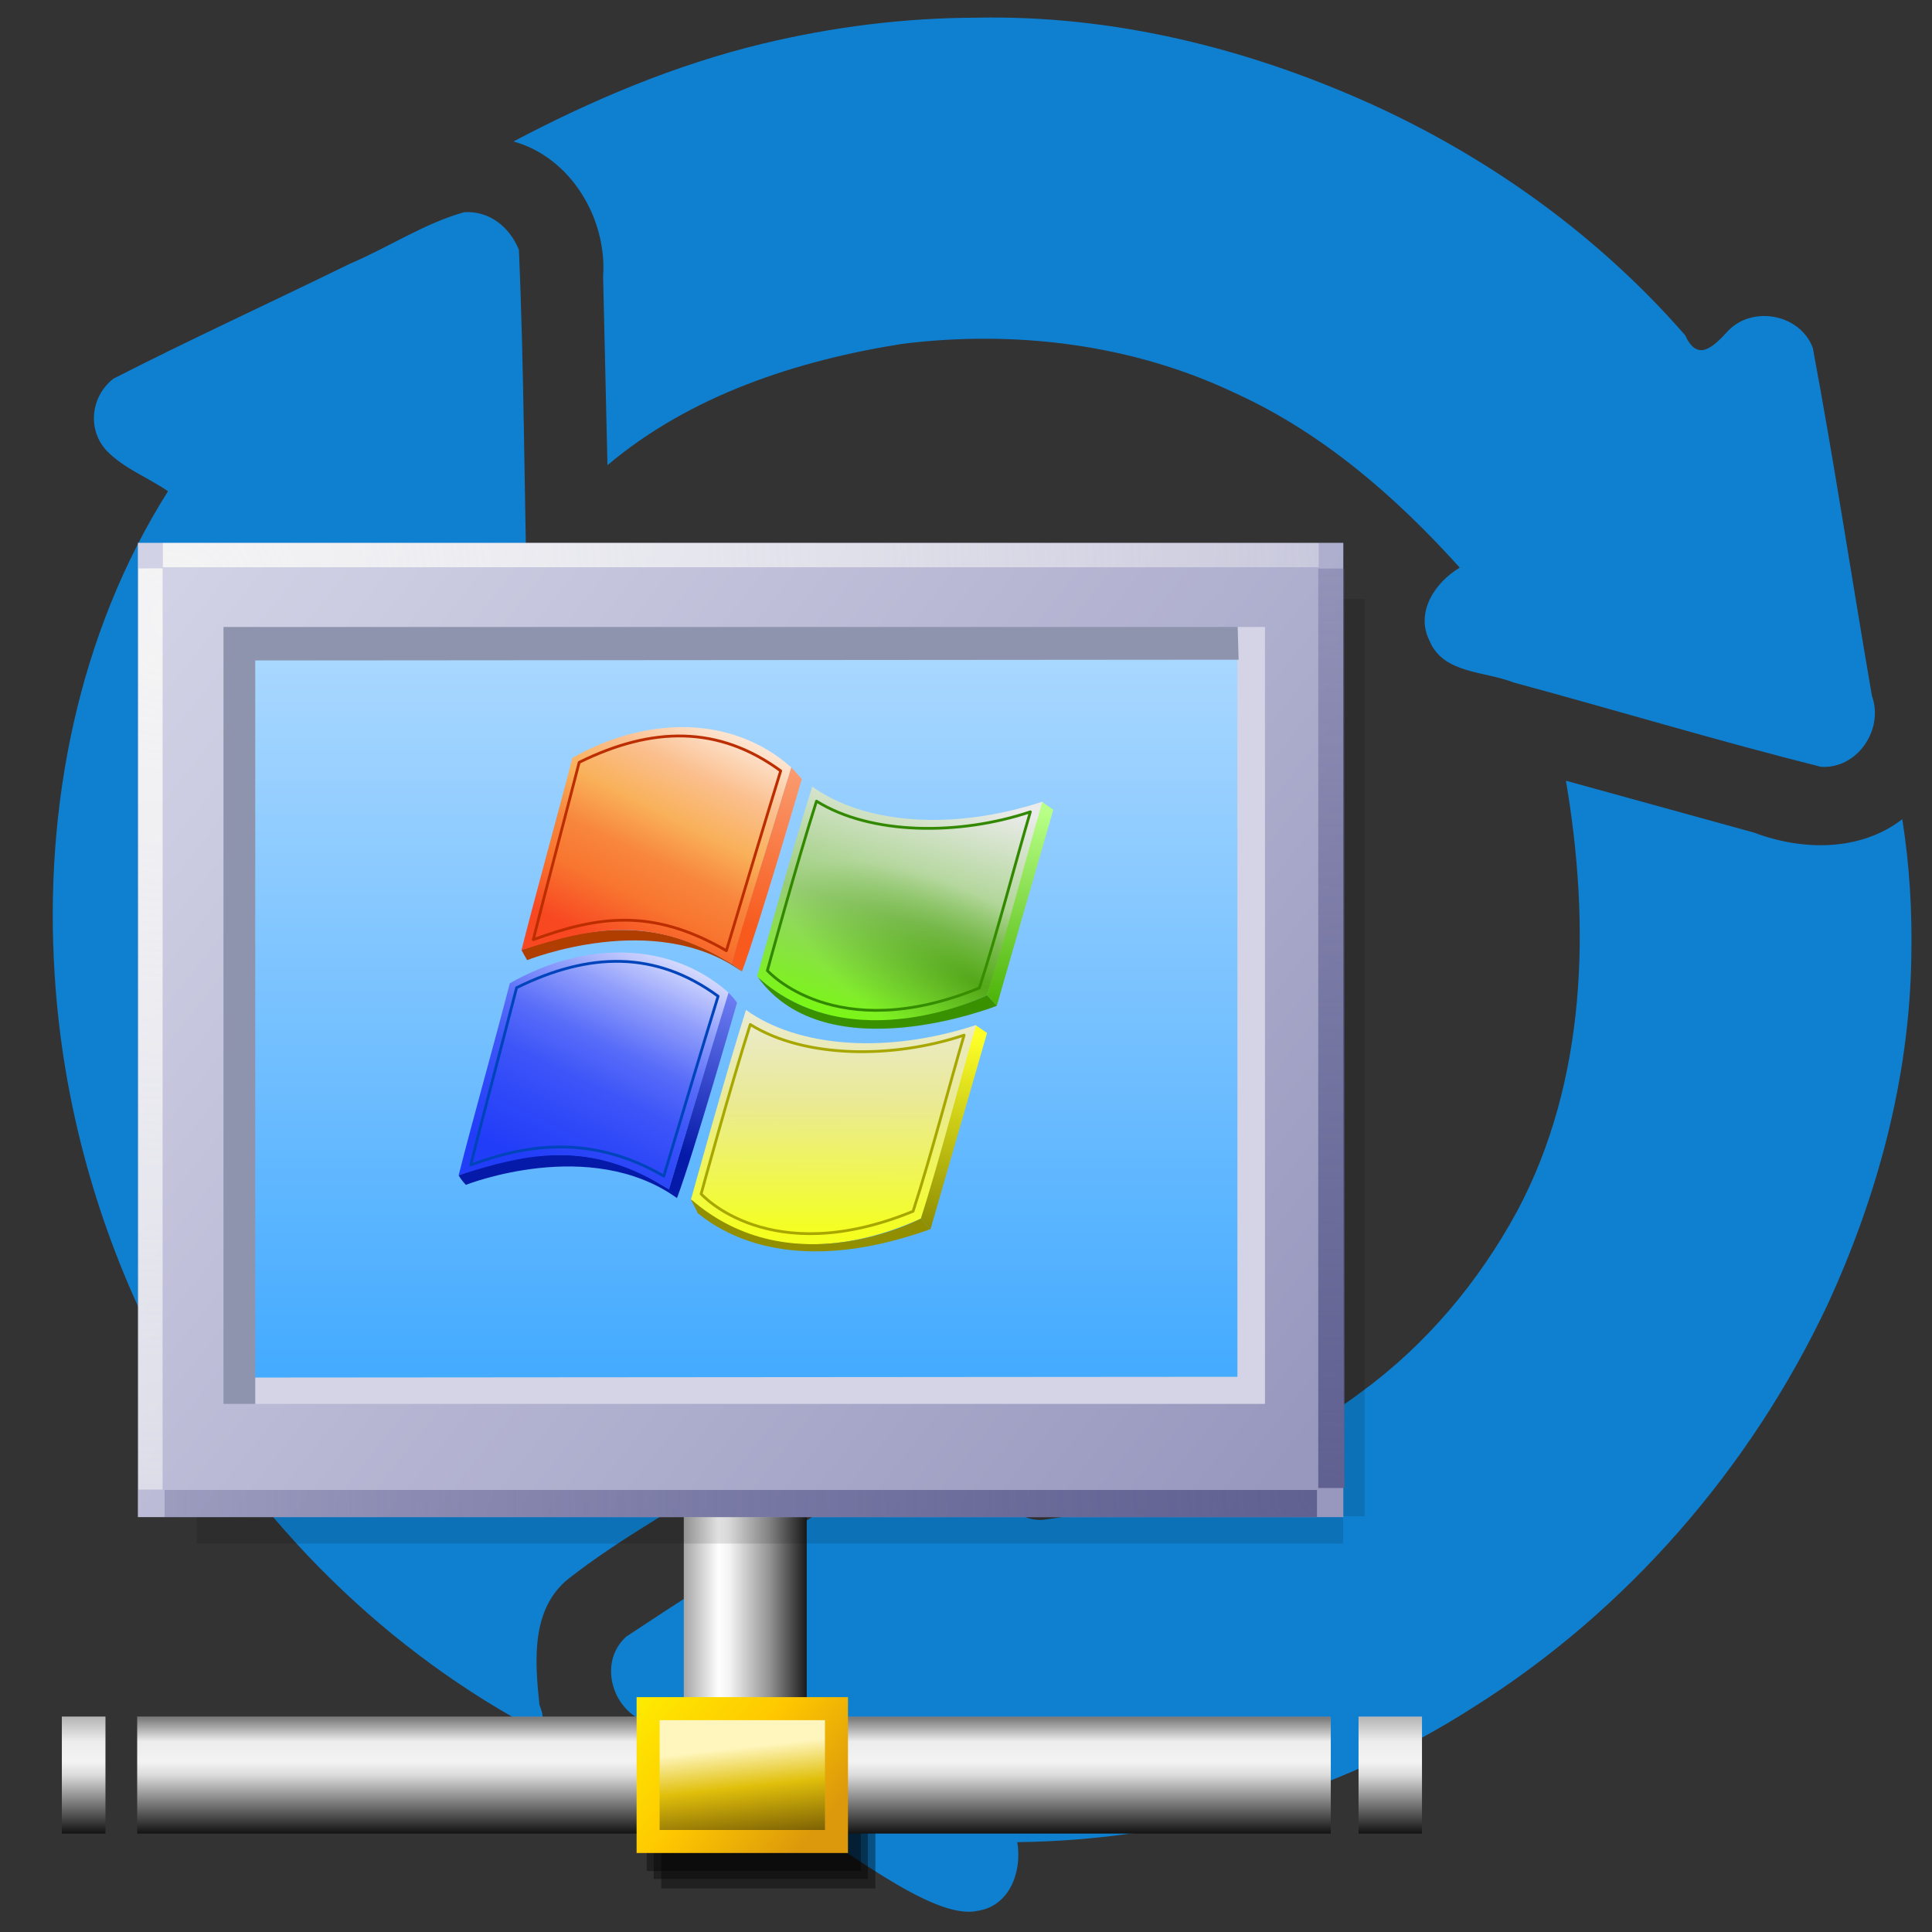 <?xml version="1.0" encoding="UTF-8" standalone="no"?>
<!-- Created with Inkscape (http://www.inkscape.org/) -->

<svg
   width="256mm"
   height="256mm"
   viewBox="0 0 256 256"
   version="1.1"
   id="svg1"
   inkscape:version="1.3.2 (091e20ef0f, 2023-11-25)"
   sodipodi:docname="inode-vnd.kde.service.rdp.svg"
   xml:space="preserve"
   xmlns:inkscape="http://www.inkscape.org/namespaces/inkscape"
   xmlns:sodipodi="http://sodipodi.sourceforge.net/DTD/sodipodi-0.dtd"
   xmlns:xlink="http://www.w3.org/1999/xlink"
   xmlns="http://www.w3.org/2000/svg"
   xmlns:svg="http://www.w3.org/2000/svg"
   xmlns:rdf="http://www.w3.org/1999/02/22-rdf-syntax-ns#"
   xmlns:cc="http://creativecommons.org/ns#"
   xmlns:dc="http://purl.org/dc/elements/1.1/"
   xmlns:a="http://ns.adobe.com/AdobeSVGViewerExtensions/3.0/"><rect x="0" y="0" width="256" height="256" fill="#333333" stroke="none"/><defs
     id="defs1"><linearGradient
       id="XMLID_1_-20"
       gradientUnits="userSpaceOnUse"
       x1="65.231"
       y1="-24.048"
       x2="58.715"
       y2="122.312"><stop
         offset="0.382"
         style="stop-color:#DCF0FF"
         id="stop1-6" /><stop
         offset="0.444"
         style="stop-color:#C9E6FF"
         id="stop2-1" /><stop
         offset="0.631"
         style="stop-color:#92CAFF"
         id="stop3-5" /><stop
         offset="0.793"
         style="stop-color:#6AB5FF"
         id="stop4-5" /><stop
         offset="0.921"
         style="stop-color:#52A9FF"
         id="stop5-4" /><stop
         offset="1"
         style="stop-color:#49A4FF"
         id="stop6-7" /><a:midPointStop
         offset="0.382"
         style="stop-color:#DCF0FF" /><a:midPointStop
         offset="0.4"
         style="stop-color:#DCF0FF" /><a:midPointStop
         offset="1"
         style="stop-color:#49A4FF" /></linearGradient><linearGradient
       id="XMLID_2_-5"
       gradientUnits="userSpaceOnUse"
       x1="85.484"
       y1="70.109"
       x2="8.945"
       y2="40.526"><stop
         offset="0"
         style="stop-color:#0032A4"
         id="stop7-6" /><stop
         offset="1"
         style="stop-color:#3995E5"
         id="stop8-9" /><a:midPointStop
         offset="0"
         style="stop-color:#0032A4" /><a:midPointStop
         offset="0.5"
         style="stop-color:#0032A4" /><a:midPointStop
         offset="1"
         style="stop-color:#3995E5" /></linearGradient><linearGradient
       id="XMLID_3_-7"
       gradientUnits="userSpaceOnUse"
       x1="5.952"
       y1="63.036"
       x2="117.954"
       y2="63.036"><stop
         offset="0.017"
         style="stop-color:#FFFFFF"
         id="stop9-4" /><stop
         offset="0.309"
         style="stop-color:#CFF0FF"
         id="stop10-5" /><stop
         offset="0.635"
         style="stop-color:#6DB8FF"
         id="stop11-25" /><stop
         offset="1"
         style="stop-color:#1E65FF"
         id="stop12-4" /><a:midPointStop
         offset="0.017"
         style="stop-color:#FFFFFF" /><a:midPointStop
         offset="0.5"
         style="stop-color:#FFFFFF" /><a:midPointStop
         offset="0.309"
         style="stop-color:#CFF0FF" /><a:midPointStop
         offset="0.5"
         style="stop-color:#CFF0FF" /><a:midPointStop
         offset="0.635"
         style="stop-color:#6DB8FF" /><a:midPointStop
         offset="0.5"
         style="stop-color:#6DB8FF" /><a:midPointStop
         offset="1"
         style="stop-color:#1E65FF" /></linearGradient><linearGradient
       id="XMLID_4_-8"
       gradientUnits="userSpaceOnUse"
       x1="38.311"
       y1="106.943"
       x2="38.311"
       y2="106.943"><stop
         offset="0"
         style="stop-color:#FFFFFF"
         id="stop13-4" /><stop
         offset="1"
         style="stop-color:#B1B1C5"
         id="stop14-5" /><a:midPointStop
         offset="0"
         style="stop-color:#FFFFFF" /><a:midPointStop
         offset="0.5"
         style="stop-color:#FFFFFF" /><a:midPointStop
         offset="1"
         style="stop-color:#B1B1C5" /></linearGradient><linearGradient
       id="XMLID_5_-3"
       gradientUnits="userSpaceOnUse"
       x1="55.08"
       y1="55.83"
       x2="98.925"
       y2="74.431"><stop
         offset="0.146"
         style="stop-color:#6AC5FF"
         id="stop15-6" /><stop
         offset="0.254"
         style="stop-color:#61B3FA"
         id="stop16-1" /><stop
         offset="0.469"
         style="stop-color:#4886EC"
         id="stop17-0" /><stop
         offset="0.768"
         style="stop-color:#213DD7"
         id="stop18-6" /><stop
         offset="1"
         style="stop-color:#0000C5"
         id="stop19-3" /><a:midPointStop
         offset="0.146"
         style="stop-color:#6AC5FF" /><a:midPointStop
         offset="0.553"
         style="stop-color:#6AC5FF" /><a:midPointStop
         offset="1"
         style="stop-color:#0000C5" /></linearGradient><linearGradient
       id="XMLID_6_-3"
       gradientUnits="userSpaceOnUse"
       x1="48.565"
       y1="62.042"
       x2="90.431"
       y2="67.934"><stop
         offset="0"
         style="stop-color:#CDF8FF"
         id="stop20-0" /><stop
         offset="1"
         style="stop-color:#0056FF"
         id="stop21-7" /><a:midPointStop
         offset="0"
         style="stop-color:#CDF8FF" /><a:midPointStop
         offset="0.5"
         style="stop-color:#CDF8FF" /><a:midPointStop
         offset="1"
         style="stop-color:#0056FF" /></linearGradient><linearGradient
       id="XMLID_7_-8"
       gradientUnits="userSpaceOnUse"
       x1="56.81"
       y1="101.133"
       x2="121.188"
       y2="70.107"><stop
         offset="0"
         style="stop-color:#FFFFFF"
         id="stop22-6" /><stop
         offset="1"
         style="stop-color:#B1B1C5"
         id="stop23-8" /><a:midPointStop
         offset="0"
         style="stop-color:#FFFFFF" /><a:midPointStop
         offset="0.5"
         style="stop-color:#FFFFFF" /><a:midPointStop
         offset="1"
         style="stop-color:#B1B1C5" /></linearGradient><linearGradient
       id="XMLID_8_-8"
       gradientUnits="userSpaceOnUse"
       x1="16.092"
       y1="124.835"
       x2="116.859"
       y2="69.899"><stop
         offset="0"
         style="stop-color:#FFFFFF"
         id="stop24-4" /><stop
         offset="1"
         style="stop-color:#B1B1C5"
         id="stop25-3" /><a:midPointStop
         offset="0"
         style="stop-color:#FFFFFF" /><a:midPointStop
         offset="0.5"
         style="stop-color:#FFFFFF" /><a:midPointStop
         offset="1"
         style="stop-color:#B1B1C5" /></linearGradient><linearGradient
       id="XMLID_9_-1"
       gradientUnits="userSpaceOnUse"
       x1="57.196"
       y1="98.455"
       x2="121.482"
       y2="67.473"><stop
         offset="0"
         style="stop-color:#FFFFFF"
         id="stop26-4" /><stop
         offset="1"
         style="stop-color:#B1B1C5"
         id="stop27-9" /><a:midPointStop
         offset="0"
         style="stop-color:#FFFFFF" /><a:midPointStop
         offset="0.5"
         style="stop-color:#FFFFFF" /><a:midPointStop
         offset="1"
         style="stop-color:#B1B1C5" /></linearGradient><linearGradient
       id="XMLID_10_-2"
       gradientUnits="userSpaceOnUse"
       x1="98.721"
       y1="73.721"
       x2="52.721"
       y2="55.942"><stop
         offset="0"
         style="stop-color:#0032A4"
         id="stop28-0" /><stop
         offset="1"
         style="stop-color:#3995E5"
         id="stop29-6" /><a:midPointStop
         offset="0"
         style="stop-color:#0032A4" /><a:midPointStop
         offset="0.5"
         style="stop-color:#0032A4" /><a:midPointStop
         offset="1"
         style="stop-color:#3995E5" /></linearGradient><linearGradient
       id="XMLID_11_-2"
       gradientUnits="userSpaceOnUse"
       x1="56.999"
       y1="2.114"
       x2="98.865"
       y2="8.006"><stop
         offset="0"
         style="stop-color:#CDF8FF"
         id="stop30-6" /><stop
         offset="1"
         style="stop-color:#0056FF"
         id="stop31-6" /><a:midPointStop
         offset="0"
         style="stop-color:#CDF8FF" /><a:midPointStop
         offset="0.5"
         style="stop-color:#CDF8FF" /><a:midPointStop
         offset="1"
         style="stop-color:#0056FF" /></linearGradient><linearGradient
       id="XMLID_1_-2"
       gradientUnits="userSpaceOnUse"
       x1="59.451"
       y1="126.196"
       x2="59.451"
       y2="94.688"><stop
         offset="0"
         style="stop-color:rgb(158,158,158)"
         id="stop1-7" /><stop
         offset="1"
         style="stop-color:rgb(97,97,97)"
         id="stop2-0" /></linearGradient><linearGradient
       id="XMLID_2_-9"
       gradientUnits="userSpaceOnUse"
       x1="59.463"
       y1="102.881"
       x2="59.463"
       y2="123.654"><stop
         offset="0"
         style="stop-color:rgb(255,255,255)"
         id="stop3-3" /><stop
         offset="1"
         style="stop-color:rgb(207,207,207)"
         id="stop4-6" /><a:midPointStop
         offset="0"
         style="stop-color:#FFFFFF" /><a:midPointStop
         offset="0.5"
         style="stop-color:#FFFFFF" /><a:midPointStop
         offset="1"
         style="stop-color:#CFCFCF" /></linearGradient><linearGradient
       id="XMLID_3_-0"
       gradientUnits="userSpaceOnUse"
       x1="44.869"
       y1="89.282"
       x2="73.438"
       y2="120.732"><stop
         offset="0.034"
         style="stop-color:rgb(255,255,255)"
         id="stop5-6" /><stop
         offset="1"
         style="stop-color:rgb(135,135,135)"
         id="stop6-2" /></linearGradient><linearGradient
       id="XMLID_4_-6"
       gradientUnits="userSpaceOnUse"
       x1="58.565"
       y1="109.229"
       x2="58.565"
       y2="77.887"><stop
         offset="0"
         style="stop-color:rgb(158,158,158)"
         id="stop7-1" /><stop
         offset="1"
         style="stop-color:rgb(97,97,97)"
         id="stop8-8" /></linearGradient><linearGradient
       id="XMLID_5_-7"
       gradientUnits="userSpaceOnUse"
       x1="58.566"
       y1="104.072"
       x2="58.566"
       y2="89.385"><stop
         offset="0"
         style="stop-color:rgb(255,255,255)"
         id="stop9-9" /><stop
         offset="1"
         style="stop-color:rgb(207,207,207)"
         id="stop10-2" /></linearGradient><linearGradient
       id="XMLID_6_-0"
       gradientUnits="userSpaceOnUse"
       x1="43.09"
       y1="73.366"
       x2="75.629"
       y2="109.186"><stop
         offset="0.034"
         style="stop-color:rgb(255,255,255)"
         id="stop11-2" /><stop
         offset="1"
         style="stop-color:rgb(135,135,135)"
         id="stop12-3" /></linearGradient><linearGradient
       id="XMLID_1_"
       gradientUnits="userSpaceOnUse"
       x1="62.789"
       y1="110.792"
       x2="62.789"
       y2="14.484"><stop
         offset="0"
         style="stop-color:rgb(158,158,158)"
         id="stop57" /><stop
         offset="1"
         style="stop-color:rgb(97,97,97)"
         id="stop58" /></linearGradient><linearGradient
       id="XMLID_2_"
       gradientUnits="userSpaceOnUse"
       x1="61.751"
       y1="77.158"
       x2="66.418"
       y2="-42.762"><stop
         offset="0.034"
         style="stop-color:rgb(255,255,255)"
         id="stop59" /><stop
         offset="1"
         style="stop-color:rgb(178,178,178)"
         id="stop60" /></linearGradient><linearGradient
       id="XMLID_3_"
       gradientUnits="userSpaceOnUse"
       x1="45.537"
       y1="33.175"
       x2="0.35"
       y2="-8.944"><stop
         offset="0.431"
         style="stop-color:#b2b2b2;stop-opacity:0.231;"
         id="stop61" /><stop
         offset="1"
         style="stop-color:#ffffff;stop-opacity:0.233;"
         id="stop62" /></linearGradient><linearGradient
       id="XMLID_4_"
       gradientUnits="userSpaceOnUse"
       x1="1.815"
       y1="-27.773"
       x2="1.814"
       y2="62.575"><stop
         offset="4.598%"
         style="stop-color:rgb(255,255,255)"
         id="stop63" /><stop
         offset="100%"
         style="stop-opacity:0.005;stop-color:rgb(255,255,255)"
         id="stop64" /></linearGradient><linearGradient
       id="XMLID_5_"
       gradientUnits="userSpaceOnUse"
       x1="33.656"
       y1="-17.769"
       x2="63.147"
       y2="65.727"><stop
         offset="0"
         style="stop-color:#c0c0c0;stop-opacity:0.662;"
         id="stop65" /><stop
         offset="1"
         style="stop-color:#ffffff;stop-opacity:0.051;"
         id="stop66" /></linearGradient><radialGradient
       id="XMLID_6_"
       cx="-10.535"
       cy="105.968"
       r="64.686"
       fx="-10.535"
       fy="105.968"
       gradientTransform="matrix(1.039,0,0,1,70.108,0)"
       gradientUnits="userSpaceOnUse"><stop
         offset="0"
         style="stop-color:rgb(133,202,255)"
         id="stop67" /><stop
         offset="1"
         style="stop-color:rgb(0,61,169)"
         id="stop68" /></radialGradient><linearGradient
       id="XMLID_7_"
       gradientUnits="userSpaceOnUse"
       x1="62.715"
       y1="66.63"
       x2="62.715"
       y2="-31.536"><stop
         offset="0"
         style="stop-color:rgb(204,204,204)"
         id="stop13" /><stop
         offset="1"
         style="stop-color:rgb(97,97,97)"
         id="stop14" /></linearGradient><radialGradient
       id="XMLID_8_"
       cx="60.705"
       cy="9.36"
       r="71.344"
       fx="60.705"
       fy="9.36"
       gradientUnits="userSpaceOnUse"><stop
         offset="0"
         style="stop-color:#ffffff;stop-opacity:0.138;"
         id="stop15" /><stop
         offset="1"
         style="stop-color:#003da9;stop-opacity:0.562;"
         id="stop69" /><a:midPointStop
         offset="0"
         style="stop-color:#85CAFF" /><a:midPointStop
         offset="0.5"
         style="stop-color:#85CAFF" /><a:midPointStop
         offset="1"
         style="stop-color:#003DA9" /></radialGradient><radialGradient
       id="XMLID_9_"
       cx="61.711"
       cy="74.696"
       r="42.346"
       fx="61.711"
       fy="74.696"
       gradientUnits="userSpaceOnUse"><stop
         offset="0"
         style="stop-color:rgb(139,187,255)"
         id="stop70" /><stop
         offset="1"
         style="stop-color:rgb(13,86,172)"
         id="stop71" /><a:midPointStop
         offset="0"
         style="stop-color:#8BBBFF" /><a:midPointStop
         offset="0.5"
         style="stop-color:#8BBBFF" /><a:midPointStop
         offset="1"
         style="stop-color:#0D56AC" /></radialGradient><radialGradient
       id="XMLID_10_"
       cx="59.578"
       cy="65.357"
       r="40.986"
       fx="59.578"
       fy="65.357"
       gradientUnits="userSpaceOnUse"><stop
         offset="0"
         style="stop-color:rgb(255,255,255)"
         id="stop72" /><stop
         offset="0.063"
         style="stop-color:rgb(230,249,255)"
         id="stop73" /><stop
         offset="0.139"
         style="stop-color:rgb(206,242,255)"
         id="stop74" /><stop
         offset="0.185"
         style="stop-color:rgb(197,240,255)"
         id="stop23" /><stop
         offset="1"
         style="stop-color:rgb(29,116,217)"
         id="stop24" /><a:midPointStop
         offset="0"
         style="stop-color:#FFFFFF" /><a:midPointStop
         offset="0.4"
         style="stop-color:#FFFFFF" /><a:midPointStop
         offset="0.185"
         style="stop-color:#C5F0FF" /><a:midPointStop
         offset="0.5"
         style="stop-color:#C5F0FF" /><a:midPointStop
         offset="1"
         style="stop-color:#1D74D9" /></radialGradient><radialGradient
       id="XMLID_11_"
       cx="58.789"
       cy="74.081"
       r="43.219"
       fx="58.789"
       fy="74.081"
       gradientUnits="userSpaceOnUse"><stop
         offset="0"
         style="stop-color:rgb(255,255,255)"
         id="stop25" /><stop
         offset="0.063"
         style="stop-color:rgb(230,249,255)"
         id="stop26" /><stop
         offset="0.139"
         style="stop-color:rgb(206,242,255)"
         id="stop27" /><stop
         offset="0.185"
         style="stop-color:rgb(197,240,255)"
         id="stop28" /><stop
         offset="1"
         style="stop-color:rgb(29,116,217)"
         id="stop29" /><a:midPointStop
         offset="0"
         style="stop-color:#FFFFFF" /><a:midPointStop
         offset="0.4"
         style="stop-color:#FFFFFF" /><a:midPointStop
         offset="0.185"
         style="stop-color:#C5F0FF" /><a:midPointStop
         offset="0.5"
         style="stop-color:#C5F0FF" /><a:midPointStop
         offset="1"
         style="stop-color:#1D74D9" /></radialGradient><radialGradient
       id="XMLID_12_"
       cx="73.799"
       cy="61.795"
       r="31.411"
       fx="73.799"
       fy="61.795"
       gradientUnits="userSpaceOnUse"><stop
         offset="0"
         style="stop-color:rgb(139,187,255)"
         id="stop30" /><stop
         offset="1"
         style="stop-color:rgb(13,86,172)"
         id="stop31" /><a:midPointStop
         offset="0"
         style="stop-color:#8BBBFF" /><a:midPointStop
         offset="0.5"
         style="stop-color:#8BBBFF" /><a:midPointStop
         offset="1"
         style="stop-color:#0D56AC" /></radialGradient><radialGradient
       id="XMLID_13_"
       cx="63.826"
       cy="56.105"
       r="30.316"
       fx="63.826"
       fy="56.105"
       gradientUnits="userSpaceOnUse"><stop
         offset="0"
         style="stop-color:rgb(255,255,255)"
         id="stop32" /><stop
         offset="0.063"
         style="stop-color:rgb(230,249,255)"
         id="stop33" /><stop
         offset="0.139"
         style="stop-color:rgb(206,242,255)"
         id="stop34" /><stop
         offset="0.185"
         style="stop-color:rgb(197,240,255)"
         id="stop35" /><stop
         offset="1"
         style="stop-color:rgb(29,116,217)"
         id="stop36" /><a:midPointStop
         offset="0"
         style="stop-color:#FFFFFF" /><a:midPointStop
         offset="0.4"
         style="stop-color:#FFFFFF" /><a:midPointStop
         offset="0.185"
         style="stop-color:#C5F0FF" /><a:midPointStop
         offset="0.5"
         style="stop-color:#C5F0FF" /><a:midPointStop
         offset="1"
         style="stop-color:#1D74D9" /></radialGradient><radialGradient
       id="XMLID_14_"
       cx="71.477"
       cy="61.035"
       r="31.129"
       fx="71.477"
       fy="61.035"
       gradientUnits="userSpaceOnUse"><stop
         offset="0"
         style="stop-color:rgb(255,255,255)"
         id="stop37" /><stop
         offset="0.063"
         style="stop-color:rgb(230,249,255)"
         id="stop38" /><stop
         offset="0.139"
         style="stop-color:rgb(206,242,255)"
         id="stop75" /><stop
         offset="0.185"
         style="stop-color:rgb(197,240,255)"
         id="stop76" /><stop
         offset="1"
         style="stop-color:rgb(29,116,217)"
         id="stop41" /><a:midPointStop
         offset="0"
         style="stop-color:#FFFFFF" /><a:midPointStop
         offset="0.4"
         style="stop-color:#FFFFFF" /><a:midPointStop
         offset="0.185"
         style="stop-color:#C5F0FF" /><a:midPointStop
         offset="0.5"
         style="stop-color:#C5F0FF" /><a:midPointStop
         offset="1"
         style="stop-color:#1D74D9" /></radialGradient><radialGradient
       id="XMLID_15_"
       cx="86.933"
       cy="51.497"
       r="16.082"
       fx="86.933"
       fy="51.497"
       gradientUnits="userSpaceOnUse"><stop
         offset="0"
         style="stop-color:rgb(139,187,255)"
         id="stop42" /><stop
         offset="1"
         style="stop-color:rgb(13,86,172)"
         id="stop43" /><a:midPointStop
         offset="0"
         style="stop-color:#8BBBFF" /><a:midPointStop
         offset="0.5"
         style="stop-color:#8BBBFF" /><a:midPointStop
         offset="1"
         style="stop-color:#0D56AC" /></radialGradient><radialGradient
       id="XMLID_16_"
       cx="86.253"
       cy="49.63"
       r="14.27"
       fx="86.253"
       fy="49.63"
       gradientUnits="userSpaceOnUse"><stop
         offset="0"
         style="stop-color:rgb(255,255,255)"
         id="stop77" /><stop
         offset="0.063"
         style="stop-color:rgb(230,249,255)"
         id="stop78" /><stop
         offset="0.139"
         style="stop-color:rgb(206,242,255)"
         id="stop79" /><stop
         offset="0.185"
         style="stop-color:rgb(197,240,255)"
         id="stop80" /><stop
         offset="1"
         style="stop-color:rgb(29,116,217)"
         id="stop48" /><a:midPointStop
         offset="0"
         style="stop-color:#FFFFFF" /><a:midPointStop
         offset="0.4"
         style="stop-color:#FFFFFF" /><a:midPointStop
         offset="0.185"
         style="stop-color:#C5F0FF" /><a:midPointStop
         offset="0.5"
         style="stop-color:#C5F0FF" /><a:midPointStop
         offset="1"
         style="stop-color:#1D74D9" /></radialGradient><linearGradient
       id="XMLID_17_"
       gradientUnits="userSpaceOnUse"
       x1="71.79"
       y1="23.947"
       x2="71.79"
       y2="52.967"><stop
         offset="0%"
         style="stop-color:rgb(255,255,255)"
         id="stop49" /><stop
         offset="100%"
         style="stop-opacity:0;stop-color:rgb(255,255,255)"
         id="stop50" /></linearGradient><radialGradient
       id="XMLID_18_"
       cx="87.075"
       cy="50.609"
       r="10.736"
       fx="87.075"
       fy="50.609"
       gradientUnits="userSpaceOnUse"><stop
         offset="0"
         style="stop-color:rgb(255,255,255)"
         id="stop81" /><stop
         offset="0.063"
         style="stop-color:rgb(230,249,255)"
         id="stop82" /><stop
         offset="0.139"
         style="stop-color:rgb(206,242,255)"
         id="stop83" /><stop
         offset="0.185"
         style="stop-color:rgb(197,240,255)"
         id="stop84" /><stop
         offset="1"
         style="stop-color:rgb(29,116,217)"
         id="stop85" /><a:midPointStop
         offset="0"
         style="stop-color:#FFFFFF" /><a:midPointStop
         offset="0.4"
         style="stop-color:#FFFFFF" /><a:midPointStop
         offset="0.185"
         style="stop-color:#C5F0FF" /><a:midPointStop
         offset="0.5"
         style="stop-color:#C5F0FF" /><a:midPointStop
         offset="1"
         style="stop-color:#1D74D9" /></radialGradient><linearGradient
       id="XMLID_19_"
       gradientUnits="userSpaceOnUse"
       x1="48.73"
       y1="27.646"
       x2="48.73"
       y2="49.258"><stop
         offset="4.598%"
         style="stop-color:rgb(255,255,255)"
         id="stop86" /><stop
         offset="100%"
         style="stop-opacity:0;stop-color:rgb(255,255,255)"
         id="stop87" /></linearGradient><linearGradient
       id="XMLID_1_-9"
       gradientUnits="userSpaceOnUse"
       x1="64.001"
       y1="117.014"
       x2="64.001"
       y2="123.562"
       gradientTransform="matrix(3.728,0,0,3.728,-169.307,-355.721)"><stop
   offset="0"
   style="stop-color:#FFFFFF"
   id="stop11-3" />
<stop
   offset="1"
   style="stop-color:#8a8585;stop-opacity:1;"
   id="stop13-7" />
<a:midPointStop
   offset="0"
   style="stop-color:#FFFFFF"
   id="midPointStop15" />
<a:midPointStop
   offset="0.5"
   style="stop-color:#FFFFFF"
   id="midPointStop17" />
<a:midPointStop
   offset="1"
   style="stop-color:#949494"
   id="midPointStop19" />
</linearGradient><linearGradient
       inkscape:collect="always"
       xlink:href="#linearGradient1"
       id="linearGradient2"
       x1="111.723"
       y1="176.07"
       x2="122.683"
       y2="176.07"
       gradientUnits="userSpaceOnUse"
       gradientTransform="translate(3.303,37.653)" /><linearGradient
       id="linearGradient1"
       inkscape:collect="always"><stop
         style="stop-color:#a5a5a5;stop-opacity:1;"
         offset="0"
         id="stop1" /><stop
         style="stop-color:#ffffff;stop-opacity:1;"
         offset="0.283"
         id="stop4" /><stop
         style="stop-color:#f4f4f4;stop-opacity:1;"
         offset="0.371"
         id="stop5" /><stop
         style="stop-color:#939393;stop-opacity:1;"
         offset="0.698"
         id="stop3" /><stop
         style="stop-color:#1b1b1b;stop-opacity:1;"
         offset="1"
         id="stop2" /></linearGradient><linearGradient
       inkscape:collect="always"
       xlink:href="#linearGradient23"
       id="linearGradient7"
       x1="116.673"
       y1="229.103"
       x2="116.673"
       y2="240.77"
       gradientUnits="userSpaceOnUse"
       gradientTransform="matrix(0.947,0,0,0.894,1.536,23.573)" /><linearGradient
       id="linearGradient23"
       inkscape:collect="always"><stop
         style="stop-color:#7d7d7d;stop-opacity:1;"
         offset="0"
         id="stop19" /><stop
         style="stop-color:#ededed;stop-opacity:1;"
         offset="0.197"
         id="stop20" /><stop
         style="stop-color:#f3f3f3;stop-opacity:1;"
         offset="0.371"
         id="stop21" /><stop
         style="stop-color:#dcdcdc;stop-opacity:1;"
         offset="0.481"
         id="stop22" /><stop
         style="stop-color:#0c0c0c;stop-opacity:1;"
         offset="1"
         id="stop23-9" /></linearGradient><linearGradient
       inkscape:collect="always"
       xlink:href="#linearGradient5"
       id="linearGradient10"
       gradientUnits="userSpaceOnUse"
       gradientTransform="matrix(0.035,0,0,0.894,57.207,23.573)"
       x1="116.673"
       y1="229.103"
       x2="116.673"
       y2="240.77" /><linearGradient
       id="linearGradient5"
       inkscape:collect="always"><stop
         style="stop-color:#b8b8b8;stop-opacity:1;"
         offset="0"
         id="stop6" /><stop
         style="stop-color:#ededed;stop-opacity:1;"
         offset="0.197"
         id="stop8" /><stop
         style="stop-color:#f3f3f3;stop-opacity:1;"
         offset="0.371"
         id="stop9" /><stop
         style="stop-color:#dcdcdc;stop-opacity:1;"
         offset="0.481"
         id="stop10" /><stop
         style="stop-color:#0c0c0c;stop-opacity:1;"
         offset="1"
         id="stop7" /></linearGradient><linearGradient
       inkscape:collect="always"
       xlink:href="#linearGradient5"
       id="linearGradient11"
       gradientUnits="userSpaceOnUse"
       gradientTransform="matrix(0.05,0,0,0.894,171.744,23.573)"
       x1="116.673"
       y1="229.103"
       x2="116.673"
       y2="240.77" /><linearGradient
       inkscape:collect="always"
       xlink:href="#linearGradient16"
       id="linearGradient17"
       x1="118.917"
       y1="230.694"
       x2="119.891"
       y2="239.574"
       gradientUnits="userSpaceOnUse"
       gradientTransform="translate(3.657)" /><linearGradient
       id="linearGradient16"
       inkscape:collect="always"><stop
         style="stop-color:#fff6bd;stop-opacity:1;"
         offset="0"
         id="stop16" /><stop
         style="stop-color:#e0bf0b;stop-opacity:1;"
         offset="0.396"
         id="stop18" /><stop
         style="stop-color:#6d5203;stop-opacity:1;"
         offset="1"
         id="stop17" /></linearGradient><linearGradient
       inkscape:collect="always"
       xlink:href="#linearGradient12"
       id="linearGradient13"
       x1="107.849"
       y1="226.716"
       x2="122.314"
       y2="239.267"
       gradientUnits="userSpaceOnUse"
       gradientTransform="translate(3.657)" /><linearGradient
       id="linearGradient12"
       inkscape:collect="always"><stop
         style="stop-color:#fee900;stop-opacity:1;"
         offset="0"
         id="stop24-2" /><stop
         style="stop-color:#fec800;stop-opacity:1;"
         offset="0.5"
         id="stop25-9" /><stop
         style="stop-color:#dc990b;stop-opacity:1"
         offset="1"
         id="stop26-3" /></linearGradient><linearGradient
       inkscape:collect="always"
       xlink:href="#linearGradient12-3"
       id="linearGradient14"
       x1="114.926"
       y1="16.571"
       x2="114.926"
       y2="159.293"
       gradientUnits="userSpaceOnUse" /><linearGradient
       id="linearGradient12-3"
       inkscape:collect="always"><stop
         style="stop-color:#add9ff;stop-opacity:1"
         offset="0"
         id="stop13-6" /><stop
         style="stop-color:#40a9ff;stop-opacity:1"
         offset="1"
         id="stop14-0" /></linearGradient><linearGradient
       inkscape:collect="always"
       xlink:href="#linearGradient80939"
       id="linearGradient80940"
       x1="120.994"
       y1="100.109"
       x2="81.744"
       y2="191.981"
       gradientUnits="userSpaceOnUse" /><linearGradient
       id="linearGradient80939"
       inkscape:collect="always"><stop
         style="stop-color:#ffffff;stop-opacity:1"
         offset="0"
         id="stop80939" /><stop
         style="stop-color:#909efb;stop-opacity:1;"
         offset="0.305"
         id="stop80941" /><stop
         style="stop-color:#596df9;stop-opacity:1;"
         offset="0.491"
         id="stop80942" /><stop
         style="stop-color:#3d55f8;stop-opacity:1;"
         offset="0.656"
         id="stop80943" /><stop
         style="stop-color:#2f49f8;stop-opacity:1;"
         offset="0.805"
         id="stop80944" /><stop
         style="stop-color:#223df8;stop-opacity:1"
         offset="1"
         id="stop80940" /></linearGradient><linearGradient
       inkscape:collect="always"
       xlink:href="#linearGradient80944"
       id="linearGradient80946"
       x1="106.171"
       y1="172.925"
       x2="121.937"
       y2="109.757"
       gradientUnits="userSpaceOnUse" /><linearGradient
       id="linearGradient80944"
       inkscape:collect="always"><stop
         style="stop-color:#061aa9;stop-opacity:1;"
         offset="0"
         id="stop80945" /><stop
         style="stop-color:#7787fa;stop-opacity:1;"
         offset="1"
         id="stop80946" /></linearGradient><linearGradient
       inkscape:collect="always"
       xlink:href="#linearGradient80957"
       id="linearGradient80949"
       gradientUnits="userSpaceOnUse"
       x1="120.994"
       y1="100.109"
       x2="81.744"
       y2="191.981" /><linearGradient
       id="linearGradient80957"
       inkscape:collect="always"><stop
         style="stop-color:#ffffff;stop-opacity:1"
         offset="0"
         id="stop80952" /><stop
         style="stop-color:#fbc090;stop-opacity:1;"
         offset="0.305"
         id="stop80953" /><stop
         style="stop-color:#f9b059;stop-opacity:1;"
         offset="0.491"
         id="stop80954" /><stop
         style="stop-color:#f8863d;stop-opacity:1;"
         offset="0.656"
         id="stop80955" /><stop
         style="stop-color:#f8752f;stop-opacity:1;"
         offset="0.805"
         id="stop80956" /><stop
         style="stop-color:#f84822;stop-opacity:1;"
         offset="1"
         id="stop80957" /></linearGradient><linearGradient
       inkscape:collect="always"
       xlink:href="#linearGradient80951"
       id="linearGradient80950"
       gradientUnits="userSpaceOnUse"
       x1="106.171"
       y1="172.925"
       x2="121.937"
       y2="109.757" /><linearGradient
       id="linearGradient80951"
       inkscape:collect="always"><stop
         style="stop-color:#f75a1c;stop-opacity:1;"
         offset="0"
         id="stop80950" /><stop
         style="stop-color:#faa177;stop-opacity:1;"
         offset="1"
         id="stop80951" /></linearGradient><linearGradient
       inkscape:collect="always"
       xlink:href="#linearGradient80963"
       id="linearGradient80962"
       gradientUnits="userSpaceOnUse"
       x1="216.619"
       y1="117.616"
       x2="222.187"
       y2="43.392" /><linearGradient
       id="linearGradient80963"
       inkscape:collect="always"><stop
         style="stop-color:#46af00;stop-opacity:1;"
         offset="0"
         id="stop80962" /><stop
         style="stop-color:#b7ff86;stop-opacity:1;"
         offset="1"
         id="stop80963" /></linearGradient><linearGradient
       inkscape:collect="always"
       xlink:href="#linearGradient80960"
       id="linearGradient80961"
       x1="141.109"
       y1="125.476"
       x2="164.406"
       y2="30.357"
       gradientUnits="userSpaceOnUse" /><linearGradient
       id="linearGradient80960"
       inkscape:collect="always"><stop
         style="stop-color:#74ff01;stop-opacity:1;"
         offset="0"
         id="stop80960" /><stop
         style="stop-color:#98cd75;stop-opacity:1;"
         offset="0.5"
         id="stop80967" /><stop
         style="stop-color:#ebebeb;stop-opacity:1;"
         offset="1"
         id="stop80961" /></linearGradient><radialGradient
       inkscape:collect="always"
       xlink:href="#linearGradient80965"
       id="radialGradient80966"
       cx="224.695"
       cy="127.674"
       fx="224.695"
       fy="127.674"
       r="49.675"
       gradientTransform="matrix(1.373,0.664,-0.252,0.52,-68.762,-109.289)"
       gradientUnits="userSpaceOnUse" /><linearGradient
       id="linearGradient80965"
       inkscape:collect="always"><stop
         style="stop-color:#3a9100;stop-opacity:1;"
         offset="0"
         id="stop80965" /><stop
         style="stop-color:#3e9a00;stop-opacity:0;"
         offset="1"
         id="stop80966" /></linearGradient><linearGradient
       inkscape:collect="always"
       xlink:href="#linearGradient80976"
       id="linearGradient80971"
       gradientUnits="userSpaceOnUse"
       x1="216.619"
       y1="117.616"
       x2="222.187"
       y2="43.392" /><linearGradient
       id="linearGradient80976"
       inkscape:collect="always"><stop
         style="stop-color:#888700;stop-opacity:1;"
         offset="0"
         id="stop80975" /><stop
         style="stop-color:#feff28;stop-opacity:1;"
         offset="1"
         id="stop80976" /></linearGradient><linearGradient
       inkscape:collect="always"
       xlink:href="#linearGradient80974"
       id="linearGradient80972"
       gradientUnits="userSpaceOnUse"
       x1="146.766"
       y1="117.933"
       x2="142.617"
       y2="25.538" /><linearGradient
       id="linearGradient80974"
       inkscape:collect="always"><stop
         style="stop-color:#f4ff21;stop-opacity:1;"
         offset="0"
         id="stop80972" /><stop
         style="stop-color:#eaea94;stop-opacity:1;"
         offset="0.5"
         id="stop80973" /><stop
         style="stop-color:#ebebeb;stop-opacity:1;"
         offset="1"
         id="stop80974" /></linearGradient><radialGradient
       inkscape:collect="always"
       xlink:href="#linearGradient80965"
       id="radialGradient80972"
       gradientUnits="userSpaceOnUse"
       gradientTransform="matrix(1.374,0.662,-0.222,0.461,-71.842,-102.578)"
       cx="219.873"
       cy="122.276"
       fx="219.873"
       fy="122.276"
       r="49.675" /><linearGradient
       inkscape:collect="always"
       xlink:href="#linearGradient13-2"
       id="linearGradient16-6"
       x1="23.774"
       y1="7.371"
       x2="228.336"
       y2="171.034"
       gradientUnits="userSpaceOnUse" /><linearGradient
       id="linearGradient13-2"
       inkscape:collect="always"><stop
         style="stop-color:#d2d2e6;stop-opacity:1"
         offset="0"
         id="stop29-4" /><stop
         style="stop-color:#9898bf;stop-opacity:1"
         offset="1"
         id="stop16-6" /></linearGradient><radialGradient
       inkscape:collect="always"
       xlink:href="#linearGradient20"
       id="radialGradient22"
       cx="235.864"
       cy="196.636"
       fx="235.864"
       fy="196.636"
       r="108.709"
       gradientTransform="matrix(2.015,0,0,1.62,-239.448,-142.294)"
       gradientUnits="userSpaceOnUse" /><linearGradient
       id="linearGradient20"
       inkscape:collect="always"><stop
         style="stop-color:#606091;stop-opacity:1;"
         offset="0"
         id="stop21-1" /><stop
         style="stop-color:#606091;stop-opacity:0.322;"
         offset="1"
         id="stop22-87" /></linearGradient><radialGradient
       inkscape:collect="always"
       xlink:href="#linearGradient19"
       id="radialGradient20"
       cx="22.347"
       cy="-3.607"
       fx="22.347"
       fy="-3.607"
       r="108.749"
       gradientTransform="matrix(1.946,0,0,2.189,-21.144,22.439)"
       gradientUnits="userSpaceOnUse" /><linearGradient
       id="linearGradient19"
       inkscape:collect="always"><stop
         style="stop-color:#f4f4f5;stop-opacity:1;"
         offset="0"
         id="stop19-9" /><stop
         style="stop-color:#f4f4f5;stop-opacity:0.386;"
         offset="1"
         id="stop20-2" /></linearGradient><radialGradient
       id="XMLID_9_-7"
       cx="61.711"
       cy="74.696"
       r="42.346"
       fx="61.711"
       fy="74.696"
       gradientUnits="userSpaceOnUse"><stop
         offset="0"
         style="stop-color:rgb(139,187,255)"
         id="stop70-5" /><stop
         offset="1"
         style="stop-color:rgb(13,86,172)"
         id="stop71-3" /><a:midPointStop
         offset="0"
         style="stop-color:#8BBBFF" /><a:midPointStop
         offset="0.5"
         style="stop-color:#8BBBFF" /><a:midPointStop
         offset="1"
         style="stop-color:#0D56AC" /></radialGradient><radialGradient
       id="XMLID_10_-5"
       cx="59.578"
       cy="65.357"
       r="40.986"
       fx="59.578"
       fy="65.357"
       gradientUnits="userSpaceOnUse"><stop
         offset="0"
         style="stop-color:rgb(255,255,255)"
         id="stop72-6" /><stop
         offset="0.063"
         style="stop-color:rgb(230,249,255)"
         id="stop73-2" /><stop
         offset="0.139"
         style="stop-color:rgb(206,242,255)"
         id="stop74-9" /><stop
         offset="0.185"
         style="stop-color:rgb(197,240,255)"
         id="stop23-1" /><stop
         offset="1"
         style="stop-color:rgb(29,116,217)"
         id="stop24-27" /><a:midPointStop
         offset="0"
         style="stop-color:#FFFFFF" /><a:midPointStop
         offset="0.4"
         style="stop-color:#FFFFFF" /><a:midPointStop
         offset="0.185"
         style="stop-color:#C5F0FF" /><a:midPointStop
         offset="0.5"
         style="stop-color:#C5F0FF" /><a:midPointStop
         offset="1"
         style="stop-color:#1D74D9" /></radialGradient><radialGradient
       id="XMLID_11_-0"
       cx="58.789"
       cy="74.081"
       r="43.219"
       fx="58.789"
       fy="74.081"
       gradientUnits="userSpaceOnUse"><stop
         offset="0"
         style="stop-color:rgb(255,255,255)"
         id="stop25-9-0" /><stop
         offset="0.063"
         style="stop-color:rgb(230,249,255)"
         id="stop26-3-4" /><stop
         offset="0.139"
         style="stop-color:rgb(206,242,255)"
         id="stop27-6" /><stop
         offset="0.185"
         style="stop-color:rgb(197,240,255)"
         id="stop28-06" /><stop
         offset="1"
         style="stop-color:rgb(29,116,217)"
         id="stop29-2" /><a:midPointStop
         offset="0"
         style="stop-color:#FFFFFF" /><a:midPointStop
         offset="0.4"
         style="stop-color:#FFFFFF" /><a:midPointStop
         offset="0.185"
         style="stop-color:#C5F0FF" /><a:midPointStop
         offset="0.5"
         style="stop-color:#C5F0FF" /><a:midPointStop
         offset="1"
         style="stop-color:#1D74D9" /></radialGradient><radialGradient
       id="XMLID_12_-6"
       cx="73.799"
       cy="61.795"
       r="31.411"
       fx="73.799"
       fy="61.795"
       gradientUnits="userSpaceOnUse"><stop
         offset="0"
         style="stop-color:rgb(139,187,255)"
         id="stop30-1" /><stop
         offset="1"
         style="stop-color:rgb(13,86,172)"
         id="stop31-8" /><a:midPointStop
         offset="0"
         style="stop-color:#8BBBFF" /><a:midPointStop
         offset="0.5"
         style="stop-color:#8BBBFF" /><a:midPointStop
         offset="1"
         style="stop-color:#0D56AC" /></radialGradient><radialGradient
       id="XMLID_13_-7"
       cx="63.826"
       cy="56.105"
       r="30.316"
       fx="63.826"
       fy="56.105"
       gradientUnits="userSpaceOnUse"><stop
         offset="0"
         style="stop-color:rgb(255,255,255)"
         id="stop32-9" /><stop
         offset="0.063"
         style="stop-color:rgb(230,249,255)"
         id="stop33-2" /><stop
         offset="0.139"
         style="stop-color:rgb(206,242,255)"
         id="stop34-0" /><stop
         offset="0.185"
         style="stop-color:rgb(197,240,255)"
         id="stop35-2" /><stop
         offset="1"
         style="stop-color:rgb(29,116,217)"
         id="stop36-37" /><a:midPointStop
         offset="0"
         style="stop-color:#FFFFFF" /><a:midPointStop
         offset="0.4"
         style="stop-color:#FFFFFF" /><a:midPointStop
         offset="0.185"
         style="stop-color:#C5F0FF" /><a:midPointStop
         offset="0.5"
         style="stop-color:#C5F0FF" /><a:midPointStop
         offset="1"
         style="stop-color:#1D74D9" /></radialGradient><radialGradient
       id="XMLID_14_-5"
       cx="71.477"
       cy="61.035"
       r="31.129"
       fx="71.477"
       fy="61.035"
       gradientUnits="userSpaceOnUse"><stop
         offset="0"
         style="stop-color:rgb(255,255,255)"
         id="stop37-9" /><stop
         offset="0.063"
         style="stop-color:rgb(230,249,255)"
         id="stop38-2" /><stop
         offset="0.139"
         style="stop-color:rgb(206,242,255)"
         id="stop75-2" /><stop
         offset="0.185"
         style="stop-color:rgb(197,240,255)"
         id="stop76-8" /><stop
         offset="1"
         style="stop-color:rgb(29,116,217)"
         id="stop41-9" /><a:midPointStop
         offset="0"
         style="stop-color:#FFFFFF" /><a:midPointStop
         offset="0.4"
         style="stop-color:#FFFFFF" /><a:midPointStop
         offset="0.185"
         style="stop-color:#C5F0FF" /><a:midPointStop
         offset="0.5"
         style="stop-color:#C5F0FF" /><a:midPointStop
         offset="1"
         style="stop-color:#1D74D9" /></radialGradient><radialGradient
       id="XMLID_15_-7"
       cx="86.933"
       cy="51.497"
       r="16.082"
       fx="86.933"
       fy="51.497"
       gradientUnits="userSpaceOnUse"><stop
         offset="0"
         style="stop-color:rgb(139,187,255)"
         id="stop42-3" /><stop
         offset="1"
         style="stop-color:rgb(13,86,172)"
         id="stop43-61" /><a:midPointStop
         offset="0"
         style="stop-color:#8BBBFF" /><a:midPointStop
         offset="0.5"
         style="stop-color:#8BBBFF" /><a:midPointStop
         offset="1"
         style="stop-color:#0D56AC" /></radialGradient><radialGradient
       id="XMLID_16_-2"
       cx="86.253"
       cy="49.63"
       r="14.27"
       fx="86.253"
       fy="49.63"
       gradientUnits="userSpaceOnUse"><stop
         offset="0"
         style="stop-color:rgb(255,255,255)"
         id="stop77-9" /><stop
         offset="0.063"
         style="stop-color:rgb(230,249,255)"
         id="stop78-3" /><stop
         offset="0.139"
         style="stop-color:rgb(206,242,255)"
         id="stop79-1" /><stop
         offset="0.185"
         style="stop-color:rgb(197,240,255)"
         id="stop80-9" /><stop
         offset="1"
         style="stop-color:rgb(29,116,217)"
         id="stop48-4" /><a:midPointStop
         offset="0"
         style="stop-color:#FFFFFF" /><a:midPointStop
         offset="0.4"
         style="stop-color:#FFFFFF" /><a:midPointStop
         offset="0.185"
         style="stop-color:#C5F0FF" /><a:midPointStop
         offset="0.5"
         style="stop-color:#C5F0FF" /><a:midPointStop
         offset="1"
         style="stop-color:#1D74D9" /></radialGradient><radialGradient
       id="XMLID_18_-4"
       cx="87.075"
       cy="50.609"
       r="10.736"
       fx="87.075"
       fy="50.609"
       gradientUnits="userSpaceOnUse"><stop
         offset="0"
         style="stop-color:rgb(255,255,255)"
         id="stop81-5" /><stop
         offset="0.063"
         style="stop-color:rgb(230,249,255)"
         id="stop82-0" /><stop
         offset="0.139"
         style="stop-color:rgb(206,242,255)"
         id="stop83-3" /><stop
         offset="0.185"
         style="stop-color:rgb(197,240,255)"
         id="stop84-6" /><stop
         offset="1"
         style="stop-color:rgb(29,116,217)"
         id="stop85-1" /><a:midPointStop
         offset="0"
         style="stop-color:#FFFFFF" /><a:midPointStop
         offset="0.4"
         style="stop-color:#FFFFFF" /><a:midPointStop
         offset="0.185"
         style="stop-color:#C5F0FF" /><a:midPointStop
         offset="0.5"
         style="stop-color:#C5F0FF" /><a:midPointStop
         offset="1"
         style="stop-color:#1D74D9" /></radialGradient></defs><sodipodi:namedview
     id="base"
     pagecolor="#ffffff"
     bordercolor="#000000"
     borderopacity="0.3"
     inkscape:pageopacity="0.0"
     inkscape:pageshadow="2"
     inkscape:zoom="0.98994949"
     inkscape:cx="505.07627"
     inkscape:cy="476.792"
     inkscape:document-units="mm"
     inkscape:showpageshadow="2"
     inkscape:pagecheckerboard="0"
     inkscape:deskcolor="#d1d1d1"
     inkscape:current-layer="g14" /><g
     id="g2"
     transform="matrix(3.105,0,0,3.105,-211.144,2.28)"
     style="fill:#0f80d0;fill-opacity:1"><path
       id="path4154"
       d="m 109.676,0.021 c -3.08,0.005 -6.143,0.392 -9.136,1.111 -3.709,0.895 -7.258,2.392 -10.627,4.171 2.444,0.674 4.001,3.285 3.826,5.765 0.062,2.683 0.124,5.366 0.186,8.049 3.529,-2.977 8.073,-4.466 12.575,-5.176 4.82,-0.603 9.835,0.009 14.239,2.113 3.716,1.695 6.845,4.425 9.557,7.435 -1.056,0.628 -1.905,1.906 -1.29,3.121 0.583,1.416 2.359,1.292 3.589,1.781 4.375,1.183 8.722,2.497 13.114,3.598 1.554,0.102 2.695,-1.595 2.178,-3.021 -0.855,-4.948 -1.603,-9.922 -2.524,-14.854 -0.555,-1.489 -2.684,-1.84 -3.699,-0.637 -0.634,0.683 -1.255,1.189 -1.751,0.094 C 136.254,9.369 131.626,6.032 126.559,3.726 121.269,1.329 115.506,-0.102 109.676,0.021 Z"
       style="fill:#0f80d0;fill-opacity:1" /><path
       id="path4162"
       d="m 134.827,32.582 c 1.044,6.144 0.907,12.782 -2.093,18.392 -1.631,2.998 -3.862,5.662 -6.623,7.683 -3.965,2.966 -8.746,4.844 -13.649,5.473 -1.148,-0.008 -1.163,-0.576 -1.121,-1.536 0.16,-1.747 -2.011,-2.915 -3.432,-1.938 -4.382,2.825 -8.839,5.574 -13.175,8.446 -1.174,1.043 -0.674,3.014 0.732,3.61 1.887,1.058 3.67,2.51 5.591,3.626 2.807,1.631 6.724,4.902 8.652,4.473 1.391,-0.198 1.917,-1.697 1.704,-2.932 6.86,-0.076 13.691,-2.046 19.468,-5.76 6.552,-4.114 11.83,-10.206 15.119,-17.198 2.133,-4.636 3.483,-9.654 3.566,-14.774 0.043,-1.979 -0.075,-3.968 -0.385,-5.923 -1.806,1.394 -4.274,1.347 -6.33,0.572 -2.675,-0.738 -5.35,-1.475 -8.024,-2.213 z"
       sodipodi:nodetypes="ccccccccacccccccc"
       style="fill:#0f80d0;fill-opacity:1" /><path
       id="path4156"
       d="m 87.811,8.32 c -1.71,0.48 -3.245,1.51 -4.887,2.205 -3.355,1.646 -6.764,3.203 -10.086,4.903 -0.965,0.753 -1.125,2.177 -0.28,3.078 0.731,0.754 1.756,1.132 2.613,1.723 -3.846,6.09 -5.291,13.475 -4.838,20.609 0.334,5.462 1.827,10.855 4.309,15.729 3.465,6.617 8.77,12.286 15.269,15.991 0.812,0.263 1.566,0.581 1.111,-0.537 -0.195,-1.851 -0.377,-4.106 1.255,-5.396 2.205,-1.724 4.7,-3.058 7.034,-4.605 C 94.507,60.105 90.683,56.289 87.991,51.943 85.801,48.43 84.51,44.368 84.282,40.229 83.999,35.778 85.092,31.346 86.975,27.332 88.35,28.455 90.72,27.257 90.508,25.459 90.37,20.282 90.371,15.095 90.145,9.924 89.75,8.963 88.906,8.258 87.811,8.32 Z"
       style="fill:#0f80d0;fill-opacity:1" /></g><g
     id="g4"
     transform="matrix(0.719,0,0,0.719,7.237,71.494)"><g
       id="g11"
       style="display:inline"
       transform="matrix(2.067,0,0,2.067,-121.807,-254.814)"><g
         id="g24"><path
           id="rect23"
           style="fill-opacity:0.376;stroke-width:2.308;stroke-linecap:square"
           d="m 113.016,230.418 h 19.092 v 13.126 h -19.092 z" /><path
           id="path23"
           style="fill-opacity:0.376;stroke-width:2.308;stroke-linecap:square"
           d="m 112.342,229.567 h 19.092 v 13.126 h -19.092 z" /><path
           id="path24"
           style="fill-opacity:0.376;stroke-width:2.308;stroke-linecap:square"
           d="m 111.723,228.86 h 19.092 v 13.126 h -19.092 z" /></g><path
         id="rect1-3"
         style="fill:url(#linearGradient2);stroke-width:15.152;stroke-linecap:square;stroke-linejoin:bevel"
         d="m 115.026,196.576 h 10.96 v 34.295 h -10.96 z" /><path
         id="rect5"
         style="fill:url(#linearGradient7);stroke-width:13.938;stroke-linecap:square;stroke-linejoin:bevel"
         d="M 66.291,228.219 H 172.711 v 10.43 H 66.291 Z" /><path
         id="path10"
         style="fill:url(#linearGradient10);stroke-width:2.664;stroke-linecap:square;stroke-linejoin:bevel"
         d="m 59.574,228.219 h 3.889 v 10.43 h -3.889 z" /><path
         id="path11"
         style="fill:url(#linearGradient11);stroke-width:3.213;stroke-linecap:square;stroke-linejoin:bevel"
         d="m 175.186,228.219 h 5.657 v 10.43 h -5.657 z" /><path
         id="rect11"
         style="display:inline;fill:url(#linearGradient17);fill-opacity:1;stroke:url(#linearGradient13);stroke-width:2.052;stroke-linecap:square;stroke-linejoin:miter;stroke-dasharray:none;stroke-opacity:1"
         d="m 111.844,227.512 h 16.794 v 11.844 h -16.794 z" /></g><g
       id="g2-7"
       style="display:inline"
       transform="translate(-1.044,-0.178)"><g
         id="g14"
         inkscape:label="monitorinner"><rect
           style="display:inline;fill:url(#linearGradient14);stroke-width:2.04;stroke-linecap:round;stroke-linejoin:round"
           id="rect12"
           width="196.71"
           height="147.533"
           x="31.003"
           y="14.433" /><g
           id="g80976"
           inkscape:label="MS Flagg"
           transform="matrix(0.512,0.025,-0.025,0.512,67.615,22.412)"
           style="display:inline"><g
             id="g80939"
             inkscape:label="Blue"
             style="display:inline"><path
               id="rect80944"
               style="display:inline;opacity:1;fill:#061aa9;stroke-linecap:square;stroke-linejoin:round;stroke-miterlimit:1.8;stroke-dashoffset:20.763;paint-order:stroke fill markers"
               d="m 24.387,184.2 c 42.103,-18.225 64.297,-4.759 75.889,1.36 0.674,0.7 2.187,1.752 2.927,3.006 -32.334,-20.867 -76.018,-1.052 -76.018,-1.052 0,0 -1.549,-1.337 -2.797,-3.314 z"
               sodipodi:nodetypes="ccccc"
               inkscape:label="bottom" /><path
               id="rect80939"
               style="opacity:1;fill:url(#linearGradient80940);stroke-width:0;stroke-linecap:square;stroke-linejoin:round;stroke-miterlimit:1.8;stroke-dasharray:none;stroke-dashoffset:20.763;paint-order:stroke fill markers"
               d="m 39.407,114.37 c 25.559,-16.275 56.471,-18.378 78.792,-0.419 -5.179,20.253 -11.06,43.436 -18.018,71.602 -29.557,-16.452 -50.726,-10.709 -75.773,-1.377 3.664,-18.312 10.94,-50.053 14.999,-69.806 z"
               sodipodi:nodetypes="ccccc" /><path
               id="path80939"
               style="opacity:1;fill:none;stroke:#0044bc;stroke-width:1;stroke-linecap:square;stroke-linejoin:round;stroke-miterlimit:1.8;stroke-dasharray:none;stroke-dashoffset:20.763;stroke-opacity:1;paint-order:stroke fill markers"
               d="m 41.922,115.837 c 25.612,-14.233 49.453,-15.707 72.506,-0.471 -5.179,20.253 -9.384,37.36 -16.342,65.526 -27.881,-14.461 -51.617,-8.247 -69.54,-0.592 3.664,-18.312 9.316,-44.71 13.376,-64.463 z"
               sodipodi:nodetypes="ccccc" /><path
               id="path80944"
               style="opacity:1;fill:url(#linearGradient80946);stroke-linecap:square;stroke-linejoin:round;stroke-miterlimit:1.8;stroke-dashoffset:20.763;paint-order:stroke fill markers"
               d="m 118.113,113.923 c -8.757,34.52 -14.08,56.16 -17.95,71.66 0.591,0.625 2.05,1.893 3.041,2.986 5.169,-16.048 18.128,-71.205 18.128,-71.205 0,0 -1.169,-1.66 -3.218,-3.441 z"
               sodipodi:nodetypes="ccccc"
               inkscape:label="right" /></g><g
             id="g80949"
             inkscape:label="red"
             transform="translate(18.521,-82.021)"
             style="display:inline"><path
               id="path80946"
               style="display:inline;opacity:1;fill:#af3e00;fill-opacity:1;stroke-linecap:square;stroke-linejoin:round;stroke-miterlimit:1.8;stroke-dashoffset:20.763;paint-order:stroke fill markers"
               d="m 24.489,184.239 c 40.637,-17.203 62.5,-5.918 76.287,1.599 0.54,0.527 1.838,0.953 3.095,2.206 -32.334,-20.867 -77.158,-0.268 -77.158,-0.268 0,0 -1.158,-1.769 -2.224,-3.537 z"
               sodipodi:nodetypes="ccccc"
               inkscape:label="bottom" /><path
               id="path80947"
               style="opacity:1;fill:url(#linearGradient80949);stroke-width:0;stroke-linecap:square;stroke-linejoin:round;stroke-miterlimit:1.8;stroke-dasharray:none;stroke-dashoffset:20.763;paint-order:stroke fill markers"
               d="m 39.407,114.37 c 25.559,-16.275 56.471,-18.378 78.792,-0.419 -5.179,20.253 -11.06,43.436 -18.018,71.602 -29.557,-16.452 -50.635,-10.63 -75.681,-1.299 3.664,-18.312 10.848,-50.131 14.908,-69.884 z"
               sodipodi:nodetypes="ccccc" /><path
               id="path80948"
               style="opacity:1;fill:none;stroke:#bc2d00;stroke-width:1;stroke-linecap:square;stroke-linejoin:round;stroke-miterlimit:1.8;stroke-dasharray:none;stroke-dashoffset:20.763;stroke-opacity:1;paint-order:stroke fill markers"
               d="m 41.922,115.837 c 25.612,-14.233 49.453,-15.707 72.506,-0.471 -5.179,20.253 -9.384,37.36 -16.342,65.526 -27.881,-14.461 -47.427,-9.818 -69.54,-0.592 3.664,-18.312 9.316,-44.71 13.376,-64.463 z"
               sodipodi:nodetypes="ccccc" /><path
               id="path80949"
               style="opacity:1;fill:url(#linearGradient80950);stroke-linecap:square;stroke-linejoin:round;stroke-miterlimit:1.8;stroke-dashoffset:20.763;paint-order:stroke fill markers"
               d="m 118.172,114.024 c -8.708,34.529 -14.416,55.843 -17.972,71.448 0.54,0.527 2.584,1.365 3.841,2.619 5.169,-16.048 18.105,-70.134 18.105,-70.134 0,0 -2.295,-2.595 -3.974,-3.932 z"
               sodipodi:nodetypes="ccccc"
               inkscape:label="right" /></g><g
             id="g80957"
             inkscape:label="green"
             style="display:inline"><path
               id="rect80958"
               style="opacity:1;fill:url(#linearGradient80962);stroke-linecap:square;stroke-linejoin:round;stroke-miterlimit:1.8;stroke-dashoffset:20.763;paint-order:stroke fill markers"
               d="m 227.259,39.852 4.263,2.641 -16.856,71.433 -3.685,-3.593 z"
               sodipodi:nodetypes="ccccc"
               inkscape:label="right" /><path
               id="path80957"
               style="display:inline;opacity:1;fill:url(#linearGradient80961);stroke:none;stroke-linecap:square;stroke-linejoin:round;stroke-miterlimit:1.8;stroke-dashoffset:20.763;paint-order:stroke fill markers"
               d="m 144.564,38.446 c 19.474,12.598 51.328,13.458 82.906,1.372 -4.482,18.463 -10.926,49.983 -16.489,70.509 -52.767,26.863 -82.861,-2.815 -82.861,-2.815 0,0 10.474,-46.655 16.444,-69.066 z"
               sodipodi:nodetypes="ccccc"
               inkscape:label="back" /><path
               id="rect80957"
               style="opacity:1;fill:none;fill-opacity:0.705;stroke:#328900;stroke-linecap:square;stroke-linejoin:round;stroke-miterlimit:1.8;stroke-dashoffset:20.763;stroke-opacity:1;paint-order:stroke fill markers"
               d="m 146.342,43.598 c 20.182,11.254 51.866,9.871 76.98,0.072 -4.482,18.463 -9.667,43.612 -15.23,64.138 -50.693,23.752 -76.417,-2.518 -76.417,-2.518 0,0 8.697,-39.281 14.667,-61.692 z"
               sodipodi:nodetypes="cccccc"
               inkscape:label="stripe" /><path
               id="path80960"
               style="display:inline;opacity:1;fill:url(#radialGradient80966);fill-opacity:0.705;stroke:none;stroke-linecap:square;stroke-linejoin:round;stroke-miterlimit:1.8;stroke-dashoffset:20.763;paint-order:stroke fill markers"
               d="m 144.564,39.598 c 20.627,11.55 50.385,10.316 82.906,0.22 -4.482,18.463 -10.926,49.983 -16.489,70.509 -52.767,26.863 -82.861,-2.815 -82.861,-2.815 0,0 10.474,-45.503 16.444,-67.914 z"
               sodipodi:nodetypes="ccccc"
               inkscape:label="colorfront" /><path
               id="path80959"
               style="opacity:1;fill:#3a9100;fill-opacity:1;stroke-linecap:square;stroke-linejoin:round;stroke-miterlimit:1.8;stroke-dashoffset:20.763;paint-order:stroke fill markers"
               d="m 128.369,107.839 c 26.49,33.199 86.298,6.087 86.298,6.087 l -3.685,-3.62 c 0,0 -47.46,26.34 -82.612,-2.467 z"
               sodipodi:nodetypes="cccc"
               inkscape:label="bottom" /></g><g
             id="g80971"
             inkscape:label="yellow"
             style="display:inline"
             transform="translate(-19.875,81.354)"><path
               id="path80967"
               style="opacity:1;fill:url(#linearGradient80971);stroke-linecap:square;stroke-linejoin:round;stroke-miterlimit:1.8;stroke-dashoffset:20.763;paint-order:stroke fill markers"
               d="m 227.259,39.852 4.263,2.641 -16.856,71.433 -3.685,-3.593 z"
               sodipodi:nodetypes="ccccc"
               inkscape:label="right" /><path
               id="path80968"
               style="display:inline;opacity:1;fill:url(#linearGradient80972);stroke:none;stroke-linecap:square;stroke-linejoin:round;stroke-miterlimit:1.8;stroke-dashoffset:20.763;paint-order:stroke fill markers"
               d="m 144.564,38.446 c 19.474,12.598 51.328,13.458 82.906,1.372 -4.482,18.463 -10.926,49.983 -16.489,70.509 -52.767,26.863 -82.861,-2.815 -82.861,-2.815 0,0 10.474,-46.655 16.444,-69.066 z"
               sodipodi:nodetypes="ccccc"
               inkscape:label="back" /><path
               id="path80969"
               style="opacity:1;fill:none;fill-opacity:0.705;stroke:#a7a700;stroke-linecap:square;stroke-linejoin:round;stroke-miterlimit:1.8;stroke-dashoffset:20.763;stroke-opacity:1;paint-order:stroke fill markers"
               d="m 146.342,43.598 c 20.182,11.254 51.866,9.871 76.98,0.072 -4.482,18.463 -9.667,43.612 -15.23,64.138 -50.693,23.752 -76.417,-2.518 -76.417,-2.518 0,0 8.697,-39.281 14.667,-61.692 z"
               sodipodi:nodetypes="cccccc"
               inkscape:label="stripe" /><path
               id="path80970"
               style="display:none;opacity:1;fill:url(#radialGradient80972);fill-opacity:0.705;stroke:none;stroke-linecap:square;stroke-linejoin:round;stroke-miterlimit:1.8;stroke-dashoffset:20.763;paint-order:stroke fill markers"
               d="m 144.564,39.598 c 20.627,11.55 50.385,10.316 82.906,0.22 -4.482,18.463 -10.926,49.983 -16.489,70.509 -52.767,26.863 -82.861,-2.815 -82.861,-2.815 0,0 10.474,-45.503 16.444,-67.914 z"
               sodipodi:nodetypes="ccccc"
               inkscape:label="colorfront" /><path
               id="path80971"
               style="opacity:1;fill:#918e00;fill-opacity:1;stroke-linecap:square;stroke-linejoin:round;stroke-miterlimit:1.8;stroke-dashoffset:20.763;paint-order:stroke fill markers"
               d="m 128.16,107.42 c 0.754,1.841 1.797,2.975 2.585,4.82 11.111,8.15 37.294,20.986 83.923,1.687 -2.37,-2.365 -3.685,-3.62 -3.685,-3.62 0,0 -44.945,26.968 -82.822,-2.886 z"
               sodipodi:nodetypes="ccccc"
               inkscape:label="bottom" /></g></g><g
           id="g2-2"
           transform="matrix(1.362,-0.001,0.001,1.362,-106.045,-29.004)"
           style="display:none"><g
             id="g3-3"
             transform="matrix(0.353,0,0,0.353,154.651,45.676)"><path
               fill="#ff0707"
               d="M 0,0 H 0.41 C 0.31,0.1 0.1,0.31 0,0.41 Z"
               id="path1-2" /><path
               fill="#ff0707"
               d="m 11.81,27.02 c 25.42,-0.35 50.87,-0.34 76.29,0 -0.01,1.65 -0.01,3.3 -0.01,4.95 -5.14,0.37 -10.56,-0.33 -15.43,1.73 -3.88,1.28 -2.04,6.33 -2.53,9.39 C 56.72,48.04 46.43,59.93 42.7,73.65 L 42.42,74.4 C 36.99,62.54 32.69,50.1 26.08,38.81 23.27,33.8 17.25,32.68 12.1,31.66 12,30.11 11.9,28.57 11.81,27.02 Z"
               id="path2-3" /><path
               fill="#ff0707"
               d="m 128.82,27.02 c 17.45,-0.33 34.94,-0.38 52.39,0.02 0.75,3.32 -1.12,5.54 -4.34,6.06 -6.79,2.14 -11.84,7.62 -15.07,13.77 -5.66,8.57 -9.15,18.29 -13.56,27.51 -3.8,8.8 -8.34,17.31 -11.37,26.43 -0.72,2.14 -1.89,4.09 -3.2,5.92 -4.19,5.37 -6.15,11.97 -9.03,18.04 -3.02,6.99 -6.84,13.66 -8.9,21.03 -5.59,14.31 -12.41,28.16 -18.68,42.19 -0.88,3 -5.34,2.97 -6.01,-0.13 -6.69,-15.34 -13.18,-30.78 -19.84,-46.12 0.12,-19.24 -0.05,-38.49 0.04,-57.73 -0.2,-6.07 3.78,-11.18 8.66,-14.32 8.31,17.72 15.39,35.98 23.84,53.64 1.42,4.68 2.8,9.48 5.5,13.61 2.38,0.37 2.56,-2.8 3.59,-4.29 6.53,-15.93 14.42,-31.29 20.52,-47.39 5.84,-13.47 13.97,-26.47 16.12,-41.19 -0.58,-10.3 -12.23,-12.55 -20.56,-12.2 -0.04,-1.62 -0.08,-3.23 -0.1,-4.85 z"
               id="path3-0" /><path
               fill="#000000"
               d="m 70.13,43.09 c 10.11,-3.64 21.43,-4.49 31.71,-0.97 18.31,5.79 31.48,23.96 31.52,43.14 -6.1,16.1 -13.99,31.46 -20.52,47.39 -1.03,1.49 -1.21,4.66 -3.59,4.29 -2.7,-4.13 -4.08,-8.93 -5.5,-13.61 0.49,-11.11 0.09,-22.23 0.32,-33.34 0.05,-6 -0.26,-12.79 -4.74,-17.33 -4.85,-5.3 -13.16,-6.1 -19.42,-2.97 -4.88,3.14 -8.86,8.25 -8.66,14.32 -0.09,19.24 0.08,38.49 -0.04,57.73 -0.14,1.39 -0.32,2.77 -0.52,4.15 -9.86,0.23 -19.73,0.19 -29.59,0 C 40.75,127.6 41.24,109.3 40.86,91.01 40.72,85.17 41.86,79.4 42.7,73.65 46.43,59.93 56.72,48.04 70.13,43.09 Z"
               id="path4-6" /><path
               fill="#000000"
               d="m 161.8,46.87 c 20.29,-7 42,-4.92 63.05,-4.7 0.31,9.9 0.22,19.82 0.04,29.73 -14.28,0.31 -28.57,-0.02 -42.85,0.1 -6.27,0.21 -13.15,3.27 -15.62,9.4 -3.84,9.82 -3.81,22.37 3.76,30.44 5.12,5.41 13.12,3.92 19.8,4.04 11.62,0.17 23.26,-0.4 34.87,0.29 0.31,9.9 0.22,19.82 0.04,29.72 -11.95,0.35 -23.91,-0.11 -35.87,0.23 -13.37,0.27 -27.56,-3.18 -37.34,-12.81 -9.11,-8.25 -14.33,-20.27 -14.81,-32.5 3.03,-9.12 7.57,-17.63 11.37,-26.43 4.41,-9.22 7.9,-18.94 13.56,-27.51 z"
               id="path5" /><path
               fill="#000000"
               d="m 124.64,124.77 c 2.88,-6.07 4.84,-12.67 9.03,-18.04 0.8,13.01 0.62,26.1 0.16,39.12 -6.02,0.32 -12.07,0.3 -18.09,-0.05 2.06,-7.37 5.88,-14.04 8.9,-21.03 z"
               id="path6-75" /><path
               fill="#404080"
               d="m 120.9,159.9 c 34.73,-0.2 69.47,-0.2 104.19,0 0.25,7.06 0.25,14.13 0,21.19 -34.72,0.21 -69.46,0.22 -104.18,0 -0.25,-7.06 -0.25,-14.13 -0.01,-21.19 z"
               id="path7-3" /></g><g
             id="g57"
             transform="matrix(1.307,0,0,1.307,62.545,21.229)"><g
               id="g56"><path
                 d="m 88.973,25.728 -0.034,-0.204 c -0.068,-0.207 -0.235,-0.363 -0.45,-0.415 l -9.862,-2.443 c -0.246,-0.061 -0.507,0.03 -0.66,0.23 0,0 -9.105,11.799 -11.159,14.46 0,-1.236 0,-14.213 0,-14.213 0,-0.349 -0.284,-0.635 -0.632,-0.639 l -8.907,-0.096 c -0.169,-0.001 -0.334,0.065 -0.454,0.184 -0.122,0.12 -0.19,0.28 -0.19,0.449 0,0 -0.041,5.047 -0.089,11.425 -0.047,-0.159 -0.127,-0.31 -0.251,-0.428 C 56.245,34 56.202,33.977 56.16,33.948 l -0.004,0.586 C 56.123,34.453 56.08,34.377 56.014,34.313 55.83,34.136 55.559,34.086 55.326,34.188 l -0.623,0.269 c -0.665,0.292 -1.268,0.633 -1.788,0.942 -0.232,-0.176 -5.422,-4.093 -5.422,-4.093 -0.25,-0.189 -0.609,-0.165 -0.833,0.055 l -3.542,3.485 c -0.122,0.121 -0.19,0.284 -0.19,0.455 l 0.109,0.358 c 0,0 3.365,4.973 3.902,5.766 -0.833,1.43 -1.424,2.852 -1.795,4.328 -0.269,0.05 -6.335,1.178 -6.335,1.178 -0.28,0.053 -0.493,0.286 -0.519,0.569 l -0.387,4.12 -0.003,0.047 c 0,0.3 0.202,0.556 0.495,0.624 0,0 5.847,1.367 6.089,1.425 0.443,1.585 1.404,3.43 2.318,5.063 -0.16,0.226 -3.883,5.481 -3.883,5.481 l -0.118,0.368 c 0,0.167 0.065,0.328 0.183,0.447 l 3.539,3.62 c 0.217,0.223 0.56,0.256 0.818,0.081 0,0 5.413,-3.684 5.644,-3.84 1.299,0.798 2.718,1.403 4.327,1.846 0.046,0.266 1.212,6.719 1.212,6.719 0.054,0.306 0.319,0.524 0.628,0.524 h 5.089 c 0.314,0 0.579,-0.225 0.63,-0.534 0,0 0.979,-5.892 1.134,-6.82 1.452,-0.412 2.888,-1.021 4.271,-1.805 0.212,0.124 6.838,4.069 6.838,4.069 0.252,0.149 0.571,0.109 0.776,-0.098 l 3.879,-3.877 c 0.12,-0.121 0.188,-0.281 0.188,-0.452 0,-0.154 -0.056,-0.302 -0.155,-0.417 l -1.617,-1.87 c -0.118,-0.137 -0.285,-0.217 -0.466,-0.222 0,0 -1.814,-0.055 -2.282,-0.07 -0.129,-0.171 -3.744,-5.018 -3.744,-5.018 -0.123,-0.163 -0.319,-0.259 -0.524,-0.254 -0.207,0.005 -0.398,0.108 -0.515,0.278 -2.258,3.309 -6.929,5.713 -11.111,5.713 -6.854,0 -13.096,-6.254 -13.096,-13.123 0,-5.091 2.89,-10.404 6.723,-12.359 0.141,-0.073 0.251,-0.194 0.308,-0.343 l 0.674,-1.783 -0.01,1.096 0.378,-0.998 c 0.004,-0.016 0.004,-0.033 0.011,-0.048 -0.084,10.884 -0.196,25.204 -0.196,25.205 0,0.176 0.075,0.343 0.203,0.464 0.126,0.122 0.301,0.185 0.479,0.175 l 9.384,-0.574 c 0.336,-0.021 0.6,-0.301 0.6,-0.639 0,-0.009 -0.134,-11.373 -0.168,-14.454 0.793,1.104 11.314,15.737 11.314,15.737 0.156,0.22 0.438,0.315 0.696,0.241 l 9.529,-2.778 c 0.199,-0.059 0.359,-0.212 0.427,-0.41 l 0.034,-0.203 -0.127,-0.38 c 0,0 -11.851,-16.027 -12.059,-16.313 0.221,-0.271 12.186,-15.031 12.186,-15.031 0.091,-0.112 0.14,-0.255 0.14,-0.402 z m -0.86,19.9 -6.319,-1.101 c -0.163,-0.028 -0.325,0.043 -0.413,0.182 -0.09,0.139 -0.086,0.318 0.008,0.451 l 4.789,6.895 c 0.092,0.132 0.25,0.199 0.408,0.17 l 1.579,-0.288 c 0.194,-0.035 0.337,-0.205 0.334,-0.403 l -0.046,-5.507 c -0.004,-0.198 -0.146,-0.364 -0.34,-0.399 z m -9.165,15.984 0.05,-0.014 c -0.228,-0.009 -0.477,-0.016 -0.716,-0.021 0.208,0.083 0.441,0.099 0.666,0.035 z"
                 style="opacity:0.1"
                 id="path18" /><g
                 id="g55"><radialGradient
                   id="radialGradient74"
                   cx="61.711"
                   cy="74.696"
                   r="42.346"
                   fx="61.711"
                   fy="74.696"
                   gradientUnits="userSpaceOnUse"><stop
                     offset="0"
                     style="stop-color:rgb(139,187,255)"
                     id="stop136" /><stop
                     offset="1"
                     style="stop-color:rgb(13,86,172)"
                     id="stop137" /><a:midPointStop
                     offset="0"
                     style="stop-color:#8BBBFF" /><a:midPointStop
                     offset="0.5"
                     style="stop-color:#8BBBFF" /><a:midPointStop
                     offset="1"
                     style="stop-color:#0D56AC" /></radialGradient><path
                   d="m 45.98,30.681 -3.542,3.487 c -0.124,0.12 -0.191,0.282 -0.191,0.454 l 0.111,0.359 c 0,0 3.364,4.972 3.902,5.765 -0.837,1.43 -1.424,2.851 -1.797,4.328 -0.271,0.051 -6.335,1.178 -6.335,1.178 -0.278,0.052 -0.493,0.285 -0.52,0.568 l -0.387,4.121 -10e-4,0.049 c 0,0.297 0.204,0.553 0.493,0.624 0,0 5.85,1.367 6.091,1.423 0.441,1.584 1.403,3.432 2.318,5.064 -0.161,0.226 -3.884,5.481 -3.884,5.481 L 42.12,63.95 c 0,0.167 0.066,0.328 0.182,0.447 l 3.542,3.619 c 0.215,0.222 0.56,0.256 0.815,0.082 0,0 5.413,-3.686 5.643,-3.843 1.301,0.801 2.721,1.405 4.328,1.849 0.05,0.266 1.212,6.717 1.212,6.717 0.056,0.306 0.321,0.526 0.63,0.526 h 5.089 c 0.313,0 0.58,-0.225 0.629,-0.536 0,0 0.979,-5.892 1.133,-6.819 1.454,-0.413 2.891,-1.02 4.274,-1.807 0.209,0.126 6.834,4.072 6.834,4.072 0.251,0.15 0.572,0.108 0.78,-0.098 l 3.877,-3.88 c 0.121,-0.119 0.187,-0.281 0.187,-0.452 0,-0.151 -0.055,-0.3 -0.153,-0.416 l -1.619,-1.869 c -0.116,-0.137 -0.286,-0.217 -0.463,-0.222 0,0 -1.815,-0.055 -2.285,-0.068 -0.128,-0.174 -3.742,-5.017 -3.742,-5.017 -0.122,-0.166 -0.319,-0.262 -0.525,-0.258 -0.207,0.004 -0.399,0.107 -0.514,0.28 -2.258,3.309 -6.932,5.711 -11.113,5.711 -6.853,0 -13.092,-6.255 -13.092,-13.121 0,-5.092 2.889,-10.405 6.719,-12.359 0.143,-0.073 0.251,-0.194 0.308,-0.343 l 0.689,-1.819 c 0.091,-0.246 0.032,-0.517 -0.151,-0.69 -0.186,-0.179 -0.458,-0.229 -0.69,-0.127 l -0.622,0.267 c -0.665,0.294 -1.266,0.634 -1.788,0.942 -0.231,-0.176 -5.42,-4.092 -5.42,-4.092 -0.251,-0.189 -0.609,-0.165 -0.834,0.055 z m -0.895,2.674 c 0,0 1.163,-1.146 1.398,-1.376 0.3,0.227 5.318,4.015 5.318,4.015 0.21,0.159 0.49,0.173 0.716,0.036 0.303,-0.184 0.742,-0.427 1.209,-0.673 -0.02,0.057 -0.045,0.119 -0.054,0.143 -4.1,2.248 -7.183,7.958 -7.183,13.348 0,7.536 6.85,14.4 14.37,14.4 4.25,0 8.969,-2.295 11.613,-5.599 0.311,0.417 3.441,4.613 3.441,4.613 0.118,0.156 0.299,0.25 0.495,0.256 0,0 1.855,0.056 2.31,0.07 0.106,0.123 0.873,1.01 1.044,1.209 -0.273,0.274 -3.002,3.004 -3.105,3.106 -0.296,-0.176 -6.706,-3.996 -6.706,-3.996 -0.202,-0.117 -0.452,-0.117 -0.653,0 -1.525,0.906 -3.105,1.574 -4.703,1.986 -0.243,0.062 -0.429,0.265 -0.471,0.513 0,0 -0.928,5.587 -1.106,6.661 -0.34,0 -3.675,0 -4.014,0 -0.065,-0.357 -1.188,-6.578 -1.188,-6.578 -0.044,-0.246 -0.23,-0.445 -0.473,-0.508 -1.794,-0.451 -3.336,-1.113 -4.72,-2.017 -0.216,-0.142 -0.494,-0.138 -0.709,0.007 0,0 -4.642,3.161 -5.534,3.767 -0.205,-0.211 -2.557,-2.616 -2.792,-2.855 0.209,-0.297 3.808,-5.373 3.808,-5.373 l 0.116,-0.37 -0.083,-0.315 c -0.686,-1.211 -2.11,-3.73 -2.508,-5.472 -0.053,-0.236 -0.24,-0.426 -0.477,-0.481 0,0 -4.883,-1.141 -5.899,-1.38 0.024,-0.25 0.261,-2.772 0.289,-3.073 0.326,-0.062 6.253,-1.164 6.253,-1.164 0.251,-0.046 0.451,-0.238 0.506,-0.488 0.362,-1.61 1,-3.156 1.96,-4.723 l 0.092,-0.333 -0.109,-0.357 c 0,0 -3.214,-4.751 -3.824,-5.651 0.229,-0.221 1.373,-1.348 1.373,-1.348 z"
                   style="fill:url(#XMLID_9_-7)"
                   id="path19" /><radialGradient
                   id="radialGradient79"
                   cx="59.578"
                   cy="65.357"
                   r="40.986"
                   fx="59.578"
                   fy="65.357"
                   gradientUnits="userSpaceOnUse"><stop
                     offset="0"
                     style="stop-color:rgb(255,255,255)"
                     id="stop138" /><stop
                     offset="0.063"
                     style="stop-color:rgb(230,249,255)"
                     id="stop139" /><stop
                     offset="0.139"
                     style="stop-color:rgb(206,242,255)"
                     id="stop140" /><stop
                     offset="0.185"
                     style="stop-color:rgb(197,240,255)"
                     id="stop141" /><stop
                     offset="1"
                     style="stop-color:rgb(29,116,217)"
                     id="stop142" /><a:midPointStop
                     offset="0"
                     style="stop-color:#FFFFFF" /><a:midPointStop
                     offset="0.4"
                     style="stop-color:#FFFFFF" /><a:midPointStop
                     offset="0.185"
                     style="stop-color:#C5F0FF" /><a:midPointStop
                     offset="0.5"
                     style="stop-color:#C5F0FF" /><a:midPointStop
                     offset="1"
                     style="stop-color:#1D74D9" /></radialGradient><path
                   d="m 72.501,56.616 c -2.348,3.441 -7.259,5.992 -11.641,5.992 -7.169,0 -13.733,-6.566 -13.733,-13.76 0,-5.14 2.867,-10.784 7.07,-12.93 l 0.689,-1.819 c -0.222,0.089 -0.399,0.177 -0.621,0.267 -0.708,0.313 -1.415,0.715 -2.08,1.116 l -5.758,-4.346 -3.541,3.485 4.123,6.09 c -0.931,1.519 -1.639,3.128 -2.037,4.916 l -6.728,1.249 -0.386,4.111 6.442,1.505 c 0.397,1.744 1.689,4.083 2.575,5.646 l -4.117,5.809 3.542,3.619 5.976,-4.067 c 1.503,0.983 3.14,1.653 4.913,2.101 l 1.283,7.105 h 5.089 l 1.196,-7.194 c 1.725,-0.446 3.362,-1.16 4.867,-2.056 l 7.135,4.249 3.879,-3.879 -1.617,-1.869 -2.592,-0.078 z"
                   style="clip-rule:evenodd;fill:url(#XMLID_10_-5);fill-rule:evenodd"
                   id="path24-7" /><radialGradient
                   id="radialGradient84"
                   cx="58.789"
                   cy="74.081"
                   r="43.219"
                   fx="58.789"
                   fy="74.081"
                   gradientUnits="userSpaceOnUse"><stop
                     offset="0"
                     style="stop-color:rgb(255,255,255)"
                     id="stop143" /><stop
                     offset="0.063"
                     style="stop-color:rgb(230,249,255)"
                     id="stop144" /><stop
                     offset="0.139"
                     style="stop-color:rgb(206,242,255)"
                     id="stop145" /><stop
                     offset="0.185"
                     style="stop-color:rgb(197,240,255)"
                     id="stop146" /><stop
                     offset="1"
                     style="stop-color:rgb(29,116,217)"
                     id="stop147" /><a:midPointStop
                     offset="0"
                     style="stop-color:#FFFFFF" /><a:midPointStop
                     offset="0.4"
                     style="stop-color:#FFFFFF" /><a:midPointStop
                     offset="0.185"
                     style="stop-color:#C5F0FF" /><a:midPointStop
                     offset="0.5"
                     style="stop-color:#C5F0FF" /><a:midPointStop
                     offset="1"
                     style="stop-color:#1D74D9" /></radialGradient><path
                   d="m 76.411,62.491 c -0.187,-0.005 -0.361,-0.096 -0.474,-0.246 0,0 -2.72,-3.648 -3.454,-4.63 -2.614,3.278 -7.342,5.604 -11.622,5.604 -7.505,0 -14.343,-6.85 -14.343,-14.371 0,-5.518 3.009,-11.063 7.18,-13.332 0.016,-0.042 0.055,-0.145 0.084,-0.225 -0.467,0.244 -0.915,0.496 -1.277,0.715 -0.214,0.129 -0.485,0.115 -0.684,-0.034 0,0 -4.614,-3.483 -5.339,-4.031 -0.531,0.525 -2.288,2.251 -2.803,2.759 0.495,0.73 3.837,5.669 3.837,5.669 0.07,0.103 0.104,0.222 0.104,0.342 0,0.111 -0.029,0.221 -0.089,0.319 -0.959,1.568 -1.603,3.116 -1.959,4.73 -0.054,0.24 -0.246,0.423 -0.485,0.467 0,0 -5.484,1.021 -6.274,1.167 -0.058,0.621 -0.227,2.416 -0.293,3.119 0.877,0.206 5.922,1.384 5.922,1.384 0.228,0.055 0.405,0.231 0.458,0.46 0.396,1.746 1.823,4.268 2.509,5.479 0.053,0.094 0.079,0.197 0.079,0.302 0,0.125 -0.038,0.247 -0.113,0.354 0,0 -3.312,4.674 -3.819,5.393 0.511,0.524 2.312,2.363 2.824,2.889 0.731,-0.499 5.553,-3.779 5.553,-3.779 0.205,-0.139 0.473,-0.142 0.678,-0.006 1.387,0.903 2.932,1.567 4.729,2.019 0.234,0.061 0.411,0.249 0.451,0.485 0,0 1.036,5.734 1.195,6.603 0.733,0 3.316,0 4.06,0 0.146,-0.884 1.11,-6.684 1.11,-6.684 0.041,-0.238 0.215,-0.433 0.451,-0.492 1.599,-0.412 3.183,-1.082 4.708,-1.988 0.192,-0.114 0.432,-0.114 0.625,0 0,0 6,3.573 6.727,4.006 0.497,-0.497 2.555,-2.556 3.139,-3.14 -0.376,-0.438 -0.861,-0.997 -1.068,-1.236 -0.434,-0.014 -2.327,-0.071 -2.327,-0.071 z"
                   style="clip-rule:evenodd;fill:url(#XMLID_11_-0);fill-rule:evenodd"
                   id="path29" /><radialGradient
                   id="radialGradient86"
                   cx="73.799"
                   cy="61.795"
                   r="31.411"
                   fx="73.799"
                   fy="61.795"
                   gradientUnits="userSpaceOnUse"><stop
                     offset="0"
                     style="stop-color:rgb(139,187,255)"
                     id="stop148" /><stop
                     offset="1"
                     style="stop-color:rgb(13,86,172)"
                     id="stop149" /><a:midPointStop
                     offset="0"
                     style="stop-color:#8BBBFF" /><a:midPointStop
                     offset="0.5"
                     style="stop-color:#8BBBFF" /><a:midPointStop
                     offset="1"
                     style="stop-color:#0D56AC" /></radialGradient><path
                   d="m 56.136,21.913 c -0.122,0.12 -0.19,0.28 -0.193,0.449 l -0.287,37.255 c 0,0.176 0.071,0.344 0.199,0.465 0.128,0.12 0.301,0.185 0.479,0.173 l 9.383,-0.574 c 0.337,-0.02 0.601,-0.3 0.601,-0.637 0,-0.009 -0.131,-11.375 -0.168,-14.455 0.795,1.104 11.314,15.738 11.314,15.738 0.158,0.218 0.438,0.315 0.699,0.24 l 9.526,-2.778 c 0.202,-0.06 0.361,-0.211 0.426,-0.408 0,-10e-4 0.034,-0.205 0.034,-0.205 l -0.124,-0.38 c 0,0 -11.85,-16.029 -12.058,-16.312 0.222,-0.272 12.183,-15.033 12.183,-15.033 0.093,-0.113 0.144,-0.256 0.144,-0.402 l -0.033,-0.204 c -0.07,-0.207 -0.239,-0.364 -0.453,-0.415 l -9.862,-2.442 c -0.246,-0.061 -0.507,0.029 -0.659,0.229 0,0 -9.106,11.799 -11.158,14.459 0,-1.235 0,-14.212 0,-14.212 0,-0.348 -0.283,-0.635 -0.633,-0.639 L 56.59,21.728 c -0.169,0 -0.333,0.065 -0.454,0.185 z m 1.081,1.101 c 0.43,0.005 7.299,0.078 7.633,0.084 0,0.442 0,15.454 0,15.454 0,0.273 0.174,0.516 0.432,0.604 0.259,0.087 0.545,10e-4 0.712,-0.214 0,-0.002 10.977,-14.223 12.05,-15.615 0.208,0.051 7.837,1.94 8.484,2.101 -0.442,0.544 -11.864,14.636 -11.864,14.636 -0.093,0.113 -0.144,0.257 -0.144,0.403 l 0.126,0.379 c 0,0 10.275,13.899 11.808,15.971 -0.579,0.17 -7.923,2.313 -8.216,2.396 C 78.051,58.951 66.008,42.2 66.008,42.2 c -0.162,-0.227 -0.451,-0.322 -0.719,-0.233 -0.261,0.085 -0.438,0.331 -0.438,0.606 0,0.015 0.162,13.954 0.184,15.869 -0.404,0.025 -7.639,0.468 -8.095,0.496 0.003,-0.485 0.272,-35.468 0.277,-35.924 z"
                   style="fill:url(#XMLID_12_-6)"
                   id="path31" /><radialGradient
                   id="radialGradient91"
                   cx="63.826"
                   cy="56.105"
                   r="30.316"
                   fx="63.826"
                   fy="56.105"
                   gradientUnits="userSpaceOnUse"><stop
                     offset="0"
                     style="stop-color:rgb(255,255,255)"
                     id="stop150" /><stop
                     offset="0.063"
                     style="stop-color:rgb(230,249,255)"
                     id="stop151" /><stop
                     offset="0.139"
                     style="stop-color:rgb(206,242,255)"
                     id="stop152" /><stop
                     offset="0.185"
                     style="stop-color:rgb(197,240,255)"
                     id="stop153" /><stop
                     offset="1"
                     style="stop-color:rgb(29,116,217)"
                     id="stop154" /><a:midPointStop
                     offset="0"
                     style="stop-color:#FFFFFF" /><a:midPointStop
                     offset="0.4"
                     style="stop-color:#FFFFFF" /><a:midPointStop
                     offset="0.185"
                     style="stop-color:#C5F0FF" /><a:midPointStop
                     offset="0.5"
                     style="stop-color:#C5F0FF" /><a:midPointStop
                     offset="1"
                     style="stop-color:#1D74D9" /></radialGradient><path
                   d="m 56.583,22.369 8.906,0.096 v 16.087 l 12.305,-15.944 9.862,2.441 -12.495,15.418 12.353,16.708 -9.53,2.778 -12.494,-17.38 0.191,16.47 -9.385,0.573 z"
                   style="clip-rule:evenodd;fill:url(#XMLID_13_-7);fill-rule:evenodd"
                   id="path36" /><radialGradient
                   id="radialGradient96"
                   cx="71.477"
                   cy="61.035"
                   r="31.129"
                   fx="71.477"
                   fy="61.035"
                   gradientUnits="userSpaceOnUse"><stop
                     offset="0"
                     style="stop-color:rgb(255,255,255)"
                     id="stop155" /><stop
                     offset="0.063"
                     style="stop-color:rgb(230,249,255)"
                     id="stop156" /><stop
                     offset="0.139"
                     style="stop-color:rgb(206,242,255)"
                     id="stop157" /><stop
                     offset="0.185"
                     style="stop-color:rgb(197,240,255)"
                     id="stop158" /><stop
                     offset="1"
                     style="stop-color:rgb(29,116,217)"
                     id="stop159" /><a:midPointStop
                     offset="0"
                     style="stop-color:#FFFFFF" /><a:midPointStop
                     offset="0.4"
                     style="stop-color:#FFFFFF" /><a:midPointStop
                     offset="0.185"
                     style="stop-color:#C5F0FF" /><a:midPointStop
                     offset="0.5"
                     style="stop-color:#C5F0FF" /><a:midPointStop
                     offset="1"
                     style="stop-color:#1D74D9" /></radialGradient><path
                   d="m 65.292,39.13 c -0.249,-0.085 -0.413,-0.316 -0.413,-0.578 0,0 0,-14.361 0,-15.482 -0.975,-0.011 -6.704,-0.073 -7.689,-0.084 -0.009,1.166 -0.268,34.739 -0.277,35.982 1.057,-0.065 7.201,-0.442 8.149,-0.499 -0.013,-1.083 -0.184,-15.893 -0.184,-15.895 0,-0.265 0.168,-0.5 0.419,-0.582 0.254,-0.083 0.532,0.008 0.688,0.224 0,0 11.759,16.354 12.244,17.028 0.688,-0.2 6.937,-2.021 8.271,-2.409 -0.958,-1.294 -11.832,-16.004 -11.832,-16.004 -0.079,-0.109 -0.12,-0.236 -0.12,-0.364 0,-0.137 0.045,-0.274 0.137,-0.384 0,0 10.794,-13.316 11.89,-14.67 -1.465,-0.364 -7.896,-1.956 -8.541,-2.116 -0.468,0.608 -12.06,15.628 -12.06,15.628 -0.162,0.207 -0.433,0.289 -0.682,0.205 z"
                   style="clip-rule:evenodd;fill:url(#XMLID_14_-5);fill-rule:evenodd"
                   id="path41" /><radialGradient
                   id="radialGradient98"
                   cx="86.933"
                   cy="51.497"
                   r="16.082"
                   fx="86.933"
                   fy="51.497"
                   gradientUnits="userSpaceOnUse"><stop
                     offset="0"
                     style="stop-color:rgb(139,187,255)"
                     id="stop160" /><stop
                     offset="1"
                     style="stop-color:rgb(13,86,172)"
                     id="stop161" /><a:midPointStop
                     offset="0"
                     style="stop-color:#8BBBFF" /><a:midPointStop
                     offset="0.5"
                     style="stop-color:#8BBBFF" /><a:midPointStop
                     offset="1"
                     style="stop-color:#0D56AC" /></radialGradient><path
                   d="m 80.7,44.03 c -0.088,0.138 -0.084,0.317 0.011,0.451 l 4.788,6.896 c 0.09,0.131 0.25,0.196 0.406,0.167 l 1.58,-0.286 c 0.196,-0.036 0.336,-0.208 0.336,-0.405 l -0.05,-5.506 c 0,-0.197 -0.144,-0.364 -0.337,-0.398 L 81.115,43.847 C 80.953,43.82 80.788,43.892 80.7,44.03 Z m 1.235,0.788 c 1.297,0.226 4.521,0.788 5.024,0.875 0.005,0.558 0.037,4.259 0.042,4.824 -0.332,0.059 -0.714,0.13 -0.984,0.177 -0.245,-0.354 -3.242,-4.668 -4.082,-5.876 z"
                   style="fill:url(#XMLID_15_-7)"
                   id="path43" /><radialGradient
                   id="radialGradient103"
                   cx="86.253"
                   cy="49.63"
                   r="14.27"
                   fx="86.253"
                   fy="49.63"
                   gradientUnits="userSpaceOnUse"><stop
                     offset="0"
                     style="stop-color:rgb(255,255,255)"
                     id="stop162" /><stop
                     offset="0.063"
                     style="stop-color:rgb(230,249,255)"
                     id="stop163" /><stop
                     offset="0.139"
                     style="stop-color:rgb(206,242,255)"
                     id="stop164" /><stop
                     offset="0.185"
                     style="stop-color:rgb(197,240,255)"
                     id="stop165" /><stop
                     offset="1"
                     style="stop-color:rgb(29,116,217)"
                     id="stop166" /><a:midPointStop
                     offset="0"
                     style="stop-color:#FFFFFF" /><a:midPointStop
                     offset="0.4"
                     style="stop-color:#FFFFFF" /><a:midPointStop
                     offset="0.185"
                     style="stop-color:#C5F0FF" /><a:midPointStop
                     offset="0.5"
                     style="stop-color:#C5F0FF" /><a:midPointStop
                     offset="1"
                     style="stop-color:#1D74D9" /></radialGradient><path
                   d="m 81.044,44.25 6.318,1.101 0.05,5.506 -1.58,0.288 z"
                   style="clip-rule:evenodd;fill:url(#XMLID_16_-2);fill-rule:evenodd"
                   id="path48" /><linearGradient
                   id="linearGradient105"
                   gradientUnits="userSpaceOnUse"
                   x1="71.79"
                   y1="23.947"
                   x2="71.79"
                   y2="52.967"><stop
                     offset="0%"
                     style="stop-color:rgb(255,255,255)"
                     id="stop167" /><stop
                     offset="100%"
                     style="stop-opacity:0;stop-color:rgb(255,255,255)"
                     id="stop168" /></linearGradient><path
                   a:adobe-blending-mode="screen"
                   d="m 74.547,40.467 c 0,-0.137 0.045,-0.274 0.137,-0.384 0,0 10.794,-13.316 11.89,-14.67 -1.465,-0.364 -7.896,-1.956 -8.541,-2.116 -0.468,0.608 -12.06,15.628 -12.06,15.628 -0.161,0.207 -0.433,0.289 -0.682,0.206 -0.249,-0.085 -0.413,-0.316 -0.413,-0.578 0,0 0,-14.361 0,-15.482 -0.975,-0.011 -6.704,-0.073 -7.689,-0.084 -0.007,0.715 -0.105,13.623 -0.183,23.783 1.641,0.201 3.328,0.313 5.055,0.313 0.967,0 1.925,-0.036 2.867,-0.1 -0.029,-2.498 -0.05,-4.409 -0.05,-4.409 0,-0.265 0.168,-0.5 0.419,-0.582 0.254,-0.083 0.532,0.008 0.688,0.224 0,0 1.309,1.82 3.072,4.271 2.892,-0.502 5.6,-1.31 8.043,-2.366 -1.428,-1.929 -2.433,-3.291 -2.433,-3.291 -0.079,-0.108 -0.12,-0.235 -0.12,-0.363 z"
                   style="fill:url(#XMLID_17_)"
                   id="path50" /><radialGradient
                   id="radialGradient110"
                   cx="87.075"
                   cy="50.609"
                   r="10.736"
                   fx="87.075"
                   fy="50.609"
                   gradientUnits="userSpaceOnUse"><stop
                     offset="0"
                     style="stop-color:rgb(255,255,255)"
                     id="stop169" /><stop
                     offset="0.063"
                     style="stop-color:rgb(230,249,255)"
                     id="stop170" /><stop
                     offset="0.139"
                     style="stop-color:rgb(206,242,255)"
                     id="stop171" /><stop
                     offset="0.185"
                     style="stop-color:rgb(197,240,255)"
                     id="stop172" /><stop
                     offset="1"
                     style="stop-color:rgb(29,116,217)"
                     id="stop173" /><a:midPointStop
                     offset="0"
                     style="stop-color:#FFFFFF" /><a:midPointStop
                     offset="0.4"
                     style="stop-color:#FFFFFF" /><a:midPointStop
                     offset="0.185"
                     style="stop-color:#C5F0FF" /><a:midPointStop
                     offset="0.5"
                     style="stop-color:#C5F0FF" /><a:midPointStop
                     offset="1"
                     style="stop-color:#1D74D9" /></radialGradient><path
                   d="m 82.008,44.784 4.869,0.93 0.042,4.651 -0.864,0.245 z"
                   style="clip-rule:evenodd;fill:url(#XMLID_18_-4);fill-rule:evenodd"
                   id="path55" /></g></g><linearGradient
               id="linearGradient175"
               gradientUnits="userSpaceOnUse"
               x1="48.73"
               y1="27.646"
               x2="48.73"
               y2="49.258"><stop
                 offset="4.598%"
                 style="stop-color:rgb(255,255,255)"
                 id="stop174" /><stop
                 offset="100%"
                 style="stop-opacity:0;stop-color:rgb(255,255,255)"
                 id="stop175" /></linearGradient><path
               a:adobe-blending-mode="screen"
               d="m 53.697,35.516 c 0.016,-0.042 0.055,-0.145 0.084,-0.225 -0.467,0.244 -0.915,0.496 -1.277,0.715 -0.214,0.129 -0.485,0.115 -0.684,-0.034 0,0 -4.614,-3.483 -5.339,-4.031 -0.531,0.525 -2.288,2.251 -2.803,2.759 0.495,0.73 3.837,5.669 3.837,5.669 0.07,0.103 0.104,0.222 0.104,0.342 0,0.111 -0.029,0.221 -0.089,0.319 -0.462,0.754 -0.846,1.5 -1.164,2.254 0.318,0.167 0.644,0.333 0.974,0.491 1.168,-3.586 3.488,-6.698 6.357,-8.259 z"
               style="fill:url(#XMLID_19_)"
               id="path57" /></g></g></g><path
         id="rect1"
         style="display:inline;fill:#d5d4e6;fill-opacity:1;stroke-width:2.04;stroke-linecap:round;stroke-linejoin:round"
         d="m 219.023,16.036 h 9.492 V 163.034 H 32.786 l -0.242,-8.419 186.479,-0.142 z"
         sodipodi:nodetypes="ccccccc" /><g
         id="g3"
         style="display:inline"><path
           id="path3"
           style="fill:#8e94ad;fill-opacity:1;stroke-width:2.051;stroke-linecap:round;stroke-linejoin:round"
           d="M 38.018,160.896 H 29.872 V 13.898 H 219.001 l 0.244,8.419 -181.226,0.142 z"
           sodipodi:nodetypes="ccccccc" /></g><g
         id="g18"
         inkscape:label="monitor"><path
           id="rect16"
           style="display:inline;fill:#000000;fill-opacity:0.12;stroke-width:14.44;stroke-linecap:square;stroke-opacity:0.384"
           d="M 230.377,11.15 V 173.113 H 27.214 v 12.095 h 211.288 v -5.034 h 3.969 V 11.15 Z"
           sodipodi:nodetypes="ccccccccc" /><path
           style="color:#000000;display:inline;fill:url(#linearGradient16-6);stroke-linecap:square;-inkscape-stroke:none"
           d="M 16.39,0.782 V 180.334 H 238.541 V 0.782 Z M 32.166,16.291 H 224.102 V 159.467 H 32.166 Z"
           id="rect3"
           sodipodi:nodetypes="cccccccccc" /><path
           id="rect17"
           style="fill:url(#radialGradient22);stroke-width:14.479;stroke-linecap:square;stroke-opacity:0.384"
           d="M 233.923,5.518 V 174.967 h 4.811 V 5.518 Z M 21.317,175.329 v 5 H 233.688 v -5 z" /><path
           id="rect19"
           style="fill:url(#radialGradient20);stroke-width:14.44;stroke-linecap:square;stroke-opacity:0.384"
           d="M 21.001,0.833 V 5.279 H 233.994 V 0.833 Z M 16.496,5.494 V 175.255 h 4.446 V 5.494 Z" /></g></g></g></svg>

